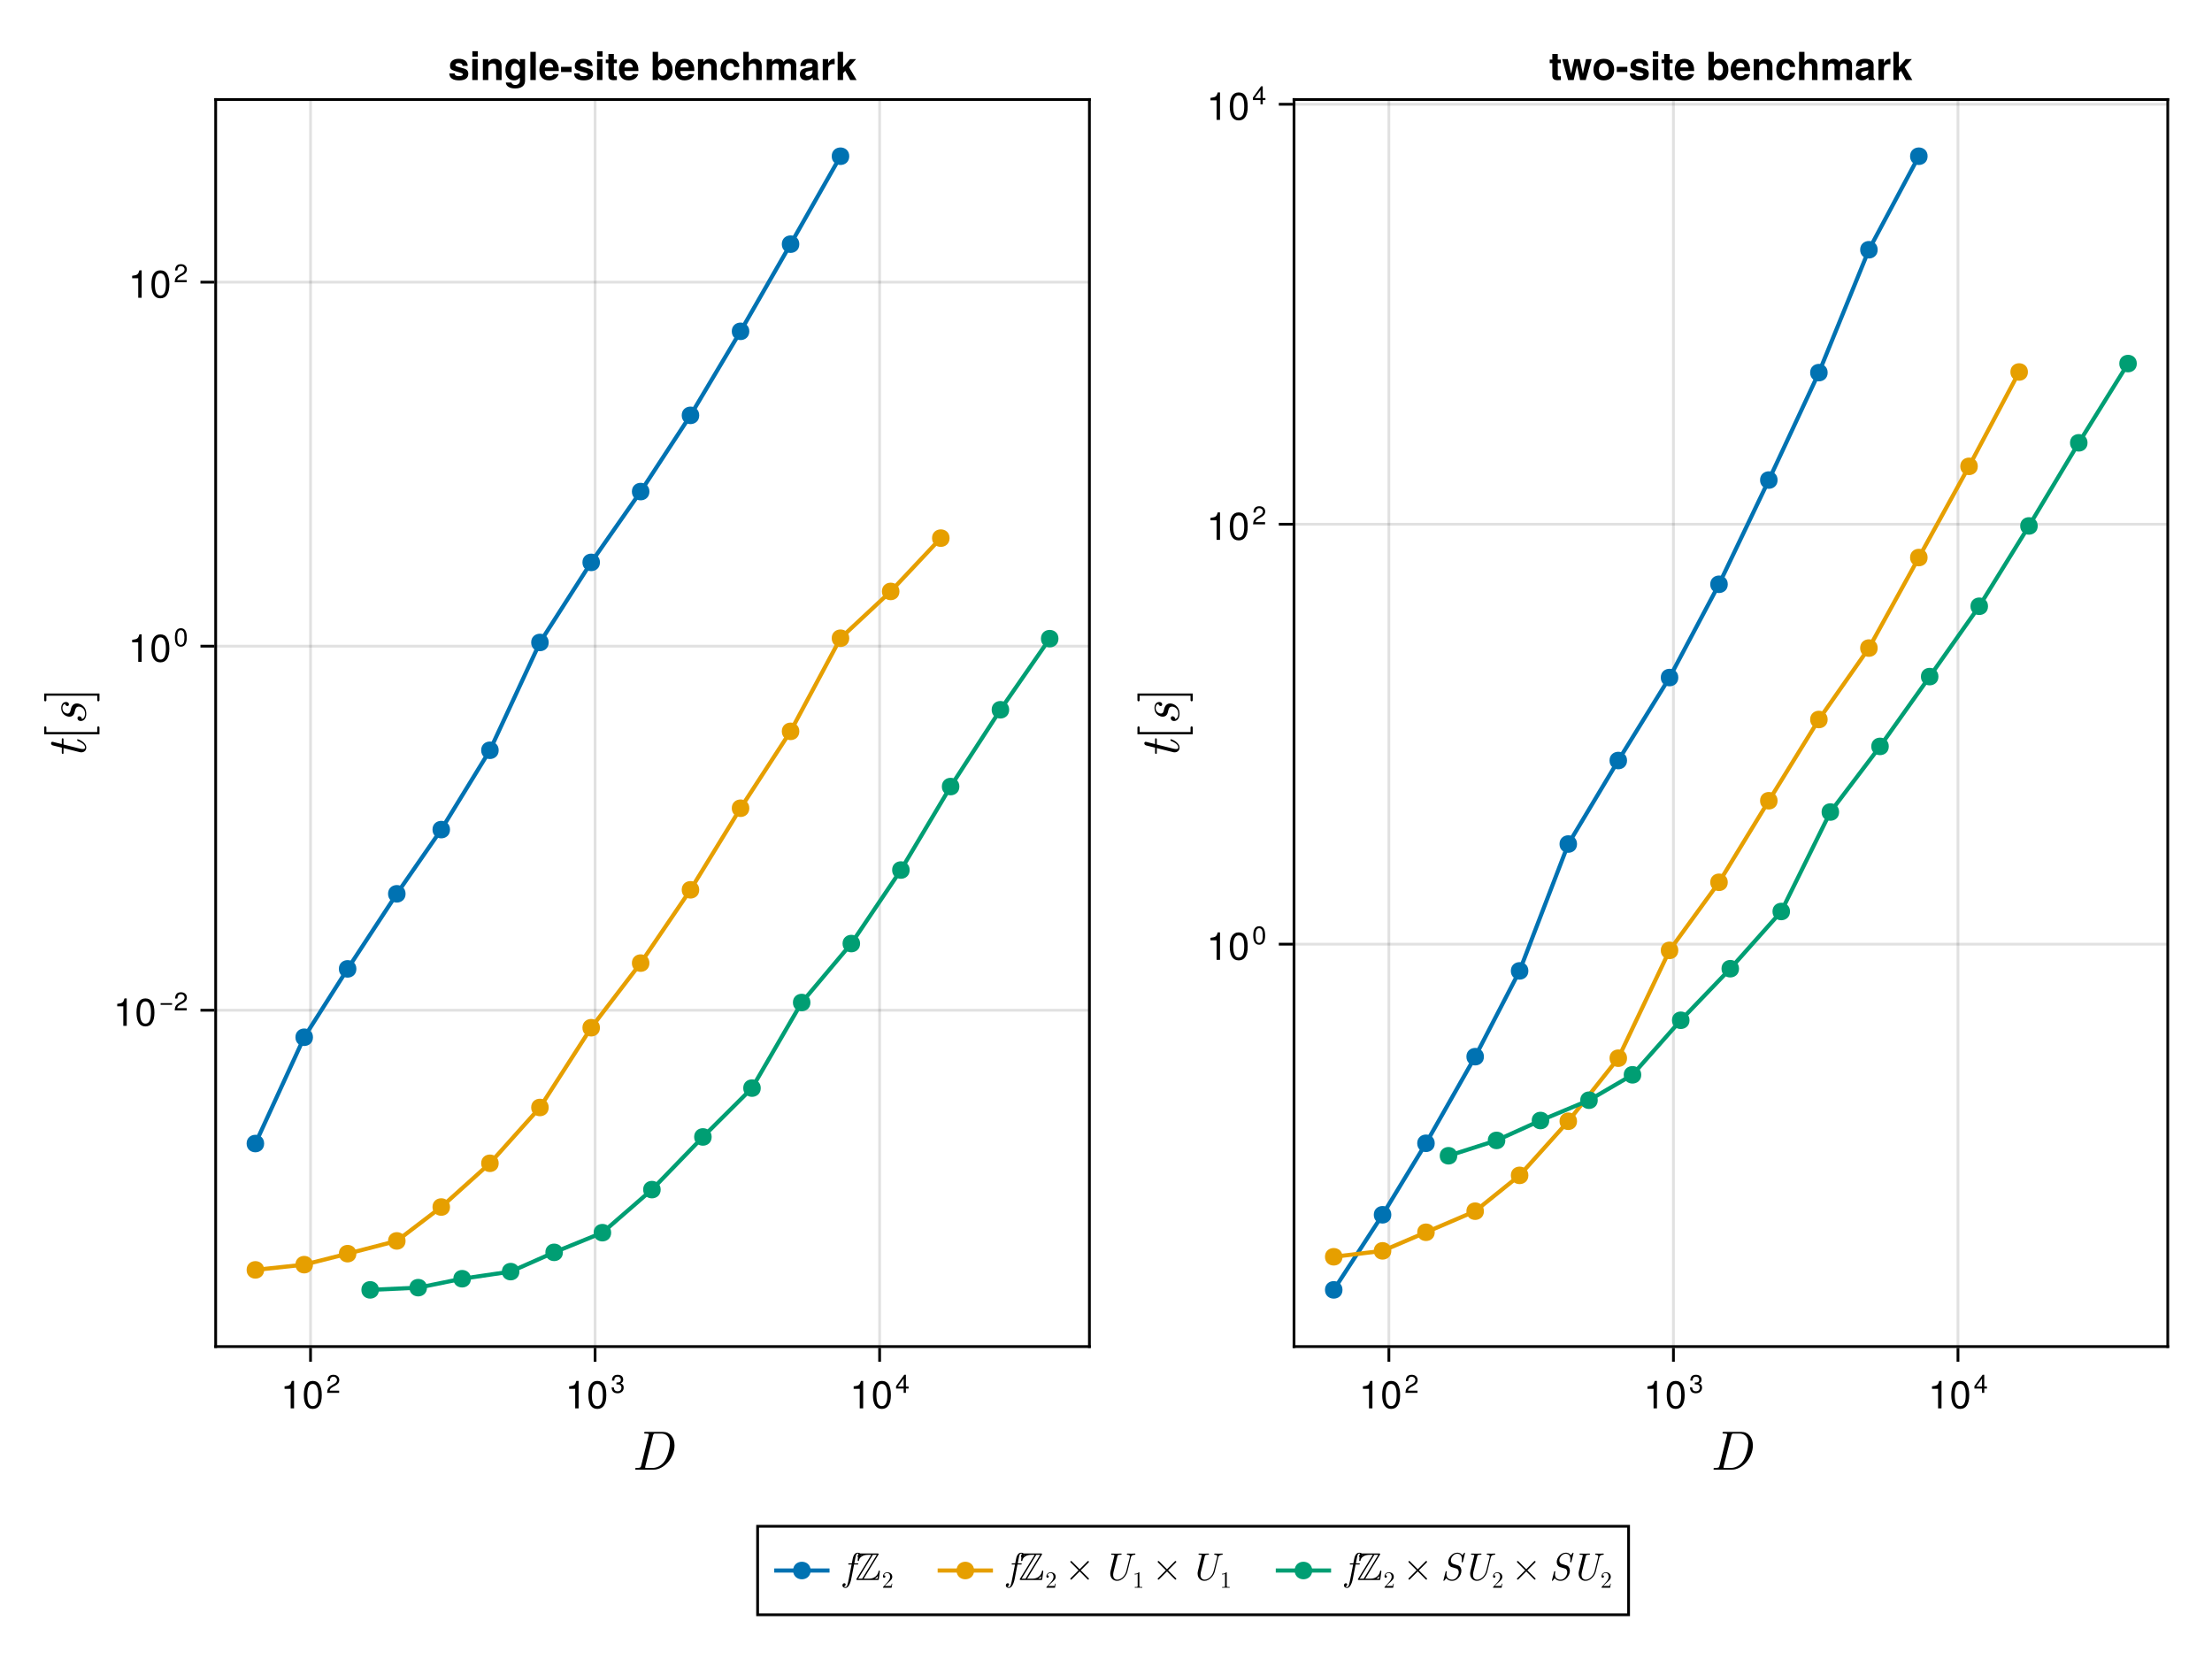 <?xml version="1.0" encoding="UTF-8"?>
<svg xmlns="http://www.w3.org/2000/svg" xmlns:xlink="http://www.w3.org/1999/xlink" width="800" height="600" viewBox="0 0 800 600">
<defs>
<g>
<g id="glyph-0-0-7b4584cc">
<path d="M 15.5 -8.766 C 15.5 -11.625 13.875 -13.656 11.297 -13.656 L 5.062 -13.656 C 4.734 -13.656 4.516 -13.656 4.516 -13.281 C 4.516 -13.047 4.688 -13.047 5.062 -13.047 C 5.688 -13.047 6.219 -13.047 6.219 -12.703 C 6.219 -12.641 6.219 -12.594 6.141 -12.312 L 3.438 -1.453 C 3.281 -0.781 3.156 -0.625 1.797 -0.625 C 1.484 -0.625 1.266 -0.625 1.266 -0.234 C 1.266 0 1.438 0 1.766 0 L 7.906 0 C 11.688 0 15.5 -4.266 15.5 -8.766 Z M 13.844 -9.516 C 13.844 -8.344 13.266 -4.594 11.562 -2.594 C 10.578 -1.453 9.156 -0.625 7.562 -0.625 L 5.5 -0.625 C 4.875 -0.625 4.875 -0.688 4.875 -0.812 C 4.875 -0.938 4.938 -1.141 4.953 -1.266 L 7.719 -12.312 C 7.906 -13.016 8.047 -13.047 8.703 -13.047 L 10.641 -13.047 C 12.266 -13.047 13.844 -12.141 13.844 -9.516 Z M 13.844 -9.516 "/>
</g>
<g id="glyph-1-0-7b4584cc">
<path d="M 4.859 0 C 4.859 0 3.625 0 3.625 0 C 3.625 0 3.625 -7.062 3.625 -7.062 C 3.625 -7.062 1.422 -7.062 1.422 -7.062 C 1.422 -7.062 1.422 -7.953 1.422 -7.953 C 3.328 -8.188 3.609 -8.406 4.047 -9.922 C 4.047 -9.922 4.859 -9.922 4.859 -9.922 C 4.859 -9.922 4.859 0 4.859 0 Z M 4.859 0 "/>
</g>
<g id="glyph-1-1-7b4584cc">
<path d="M 7.094 -4.781 C 7.094 -1.516 5.953 0.203 3.844 0.203 C 1.719 0.203 0.609 -1.516 0.609 -4.859 C 0.609 -8.188 1.703 -9.922 3.844 -9.922 C 6 -9.922 7.094 -8.219 7.094 -4.781 Z M 5.844 -4.891 C 5.844 -7.547 5.188 -8.828 3.844 -8.828 C 2.516 -8.828 1.859 -7.562 1.859 -4.844 C 1.859 -2.125 2.516 -0.812 3.828 -0.812 C 5.188 -0.812 5.844 -2.078 5.844 -4.891 Z M 5.844 -4.891 "/>
</g>
<g id="glyph-2-0-7b4584cc">
<path d="M 4.719 -4.625 C 4.719 -3.828 4.25 -3.141 3.328 -2.656 C 3.328 -2.656 2.406 -2.156 2.406 -2.156 C 1.609 -1.688 1.312 -1.344 1.234 -0.797 C 1.234 -0.797 4.672 -0.797 4.672 -0.797 C 4.672 -0.797 4.672 0 4.672 0 C 4.672 0 0.312 0 0.312 0 C 0.391 -1.438 0.781 -2.062 2.156 -2.828 C 2.156 -2.828 3 -3.312 3 -3.312 C 3.578 -3.641 3.891 -4.094 3.891 -4.609 C 3.891 -5.312 3.328 -5.844 2.594 -5.844 C 1.797 -5.844 1.344 -5.375 1.281 -4.281 C 1.281 -4.281 0.469 -4.281 0.469 -4.281 C 0.516 -5.859 1.281 -6.547 2.625 -6.547 C 3.859 -6.547 4.719 -5.734 4.719 -4.625 Z M 4.719 -4.625 "/>
</g>
<g id="glyph-3-0-7b4584cc">
<path d="M 4.672 -1.906 C 4.672 -0.672 3.797 0.141 2.453 0.141 C 1.125 0.141 0.391 -0.516 0.297 -1.969 C 0.297 -1.969 1.109 -1.969 1.109 -1.969 C 1.156 -1.031 1.594 -0.578 2.484 -0.578 C 3.328 -0.578 3.844 -1.078 3.844 -1.891 C 3.844 -2.625 3.375 -3.047 2.484 -3.047 C 2.484 -3.047 2.047 -3.047 2.047 -3.047 C 2.047 -3.047 2.047 -3.734 2.047 -3.734 C 3.344 -3.734 3.641 -4.016 3.641 -4.719 C 3.641 -5.406 3.219 -5.844 2.5 -5.844 C 1.656 -5.844 1.266 -5.406 1.25 -4.438 C 1.25 -4.438 0.438 -4.438 0.438 -4.438 C 0.469 -5.828 1.156 -6.547 2.484 -6.547 C 3.734 -6.547 4.484 -5.875 4.484 -4.75 C 4.484 -4.094 4.172 -3.672 3.562 -3.422 C 4.344 -3.156 4.672 -2.703 4.672 -1.906 Z M 4.672 -1.906 "/>
</g>
<g id="glyph-4-0-7b4584cc">
<path d="M 4.797 -1.562 C 4.797 -1.562 3.828 -1.562 3.828 -1.562 C 3.828 -1.562 3.828 0 3.828 0 C 3.828 0 3.016 0 3.016 0 C 3.016 0 3.016 -1.562 3.016 -1.562 C 3.016 -1.562 0.266 -1.562 0.266 -1.562 C 0.266 -1.562 0.266 -2.422 0.266 -2.422 C 0.266 -2.422 3.234 -6.547 3.234 -6.547 C 3.234 -6.547 3.828 -6.547 3.828 -6.547 C 3.828 -6.547 3.828 -2.297 3.828 -2.297 C 3.828 -2.297 4.797 -2.297 4.797 -2.297 C 4.797 -2.297 4.797 -1.562 4.797 -1.562 Z M 3.016 -2.297 C 3.016 -2.297 3.016 -5.156 3.016 -5.156 C 3.016 -5.156 0.969 -2.297 0.969 -2.297 C 0.969 -2.297 3.016 -2.297 3.016 -2.297 Z M 3.016 -2.297 "/>
</g>
<g id="glyph-5-0-7b4584cc">
<path d="M -2.859 -7.125 C -3.062 -7.125 -3.062 -6.953 -3.062 -6.812 C -3.062 -6.578 -3.047 -6.578 -2.688 -6.422 C -1.719 -6.062 -0.219 -5.266 -0.219 -4.125 C -0.219 -3.578 -0.719 -3.578 -1.047 -3.578 C -1.188 -3.578 -1.5 -3.578 -2.062 -3.719 L -8 -5.203 L -8 -6.906 C -8 -7.234 -8 -7.453 -8.375 -7.453 C -8.625 -7.453 -8.625 -7.281 -8.625 -6.953 L -8.625 -5.359 L -11.578 -6.094 C -11.859 -6.188 -11.906 -6.188 -12 -6.188 C -12.422 -6.188 -12.516 -5.844 -12.516 -5.641 C -12.516 -5.141 -12.094 -4.938 -11.797 -4.859 L -8.625 -4.078 L -8.625 -2.375 C -8.625 -2.047 -8.625 -1.812 -8.234 -1.812 C -8 -1.812 -8 -2 -8 -2.312 L -8 -3.922 L -2.266 -2.484 C -2.188 -2.453 -1.859 -2.375 -1.578 -2.375 C -0.578 -2.375 0.219 -3.047 0.219 -4.078 C 0.219 -6.094 -2.766 -7.125 -2.859 -7.125 Z M -2.859 -7.125 "/>
</g>
<g id="glyph-6-0-7b4584cc">
<path d="M 4.594 -5.125 C 4.375 -5.125 4.203 -4.938 4.203 -4.719 L 4.203 -3.078 L -14.203 -3.078 L -14.203 -4.719 C -14.203 -4.938 -14.375 -5.125 -14.594 -5.125 C -14.812 -5.125 -15 -4.938 -15 -4.719 L -15 -2.281 L 5 -2.281 L 5 -4.719 C 5 -4.938 4.812 -5.125 4.594 -5.125 Z M 4.594 -5.125 "/>
</g>
<g id="glyph-7-0-7b4584cc">
<path d="M -3.141 -7.859 C -4.875 -7.859 -5.234 -6.297 -5.422 -5.484 C -5.547 -4.922 -5.703 -4.203 -6.562 -4.203 C -7.047 -4.203 -8.406 -4.625 -8.406 -6.219 C -8.406 -6.766 -8.203 -7.5 -7.422 -7.719 C -7.344 -7.078 -6.797 -6.922 -6.594 -6.922 C -6.375 -6.922 -6.047 -7.047 -6.047 -7.516 C -6.047 -7.859 -6.281 -8.375 -7.141 -8.375 C -8.062 -8.375 -8.844 -7.562 -8.844 -6.234 C -8.844 -3.906 -6.922 -3.078 -5.875 -3.078 C -4.344 -3.078 -4.062 -4.375 -3.938 -4.938 C -3.734 -5.812 -3.547 -6.719 -2.453 -6.719 C -1.812 -6.719 -0.219 -6.188 -0.219 -4.125 C -0.219 -3.688 -0.312 -2.516 -1.344 -2.203 C -1.438 -3.219 -2.312 -3.219 -2.312 -3.219 C -2.703 -3.219 -2.953 -2.953 -2.953 -2.547 C -2.953 -2.078 -2.625 -1.516 -1.719 -1.516 C -0.5 -1.516 0.219 -2.688 0.219 -4.094 C 0.219 -7.094 -2.219 -7.859 -3.141 -7.859 Z M -3.141 -7.859 "/>
</g>
<g id="glyph-8-0-7b4584cc">
<path d="M 5 -3.281 L -15 -3.281 L -15 -0.844 C -15 -0.625 -14.812 -0.438 -14.594 -0.438 C -14.375 -0.438 -14.203 -0.625 -14.203 -0.844 L -14.203 -2.484 L 4.203 -2.484 L 4.203 -0.844 C 4.203 -0.625 4.375 -0.438 4.594 -0.438 C 4.812 -0.438 5 -0.625 5 -0.844 Z M 5 -3.281 "/>
</g>
<g id="glyph-9-0-7b4584cc">
<path d="M 4.766 -2 C 4.766 -2 0.625 -2 0.625 -2 C 0.625 -2 0.625 -2.625 0.625 -2.625 C 0.625 -2.625 4.766 -2.625 4.766 -2.625 C 4.766 -2.625 4.766 -2 4.766 -2 Z M 4.766 -2 "/>
</g>
<g id="glyph-9-1-7b4584cc">
<path d="M 4.719 -4.625 C 4.719 -3.828 4.25 -3.141 3.328 -2.656 C 3.328 -2.656 2.406 -2.156 2.406 -2.156 C 1.609 -1.688 1.312 -1.344 1.234 -0.797 C 1.234 -0.797 4.672 -0.797 4.672 -0.797 C 4.672 -0.797 4.672 0 4.672 0 C 4.672 0 0.312 0 0.312 0 C 0.391 -1.438 0.781 -2.062 2.156 -2.828 C 2.156 -2.828 3 -3.312 3 -3.312 C 3.578 -3.641 3.891 -4.094 3.891 -4.609 C 3.891 -5.312 3.328 -5.844 2.594 -5.844 C 1.797 -5.844 1.344 -5.375 1.281 -4.281 C 1.281 -4.281 0.469 -4.281 0.469 -4.281 C 0.516 -5.859 1.281 -6.547 2.625 -6.547 C 3.859 -6.547 4.719 -5.734 4.719 -4.625 Z M 4.719 -4.625 "/>
</g>
<g id="glyph-9-2-7b4584cc">
<path d="M 4.688 -3.156 C 4.688 -1 3.922 0.141 2.547 0.141 C 1.141 0.141 0.391 -1 0.391 -3.203 C 0.391 -5.406 1.125 -6.547 2.547 -6.547 C 3.969 -6.547 4.688 -5.422 4.688 -3.156 Z M 3.844 -3.219 C 3.844 -4.984 3.422 -5.828 2.547 -5.828 C 1.656 -5.828 1.234 -4.984 1.234 -3.188 C 1.234 -1.406 1.656 -0.531 2.516 -0.531 C 3.422 -0.531 3.844 -1.359 3.844 -3.219 Z M 3.844 -3.219 "/>
</g>
<g id="glyph-10-0-7b4584cc">
<path d="M 7.281 -2.234 C 7.281 -0.719 6.109 0.125 3.969 0.125 C 1.688 0.125 0.469 -0.734 0.406 -2.391 C 0.406 -2.391 2.328 -2.391 2.328 -2.391 C 2.484 -1.578 2.969 -1.406 3.859 -1.406 C 4.781 -1.406 5.312 -1.594 5.312 -2.062 C 5.312 -2.266 5.156 -2.422 4.656 -2.578 C 4.656 -2.578 2.328 -3.297 2.328 -3.297 C 0.922 -3.734 0.672 -4.234 0.672 -5.172 C 0.672 -6.719 1.859 -7.688 3.781 -7.688 C 5.812 -7.688 7.047 -6.719 7.062 -5.125 C 7.062 -5.125 5.188 -5.125 5.188 -5.125 C 5.172 -5.812 4.703 -6.141 3.766 -6.141 C 3.078 -6.141 2.625 -5.859 2.625 -5.453 C 2.625 -5.141 2.766 -5.016 3.312 -4.859 C 3.312 -4.859 5.797 -4.141 5.797 -4.141 C 6.797 -3.844 7.281 -3.203 7.281 -2.344 C 7.281 -2.344 7.281 -2.234 7.281 -2.234 Z M 7.281 -2.234 "/>
</g>
<g id="glyph-10-1-7b4584cc">
<path d="M 2.891 0 C 2.891 0 0.938 0 0.938 0 C 0.938 0 0.938 -7.562 0.938 -7.562 C 0.938 -7.562 2.891 -7.562 2.891 -7.562 C 2.891 -7.562 2.891 0 2.891 0 Z M 2.922 -8.469 C 2.922 -8.469 0.969 -8.469 0.969 -8.469 C 0.969 -8.469 0.969 -10.438 0.969 -10.438 C 0.969 -10.438 2.922 -10.438 2.922 -10.438 C 2.922 -10.438 2.922 -8.469 2.922 -8.469 Z M 2.922 -8.469 "/>
</g>
<g id="glyph-10-2-7b4584cc">
<path d="M 7.641 0 C 7.641 0 5.688 0 5.688 0 C 5.688 0 5.688 -4.656 5.688 -4.656 C 5.688 -5.562 5.266 -6.016 4.422 -6.016 C 3.469 -6.016 2.844 -5.438 2.844 -4.531 C 2.844 -4.531 2.844 0 2.844 0 C 2.844 0 0.875 0 0.875 0 C 0.875 0 0.875 -7.562 0.875 -7.562 C 0.875 -7.562 2.844 -7.562 2.844 -7.562 C 2.844 -7.562 2.844 -6.469 2.844 -6.469 C 3.406 -7.312 4.094 -7.688 5.109 -7.688 C 6.719 -7.688 7.641 -6.734 7.641 -5.062 C 7.641 -5.062 7.641 0 7.641 0 Z M 7.641 0 "/>
</g>
<g id="glyph-10-3-7b4584cc">
<path d="M 7.578 0.25 C 7.578 2.031 6.266 3.047 3.969 3.047 C 1.906 3.047 0.656 2.141 0.625 0.906 C 0.625 0.906 2.656 0.906 2.656 0.906 C 2.812 1.484 3.297 1.797 4.047 1.797 C 5.031 1.797 5.719 1.156 5.719 0.25 C 5.719 0.25 5.719 -0.875 5.719 -0.875 C 4.984 -0.141 4.453 0.125 3.562 0.125 C 1.703 0.125 0.469 -1.344 0.469 -3.703 C 0.469 -6.031 1.812 -7.688 3.609 -7.688 C 4.484 -7.688 5.125 -7.297 5.719 -6.391 C 5.719 -6.391 5.719 -7.562 5.719 -7.562 C 5.719 -7.562 7.578 -7.562 7.578 -7.562 C 7.578 -7.562 7.578 0.25 7.578 0.25 Z M 5.734 -3.719 C 5.734 -5.125 5.016 -6.047 4.031 -6.047 C 3.078 -6.047 2.438 -5.156 2.438 -3.719 C 2.438 -2.359 3.078 -1.516 4 -1.516 C 5.031 -1.516 5.734 -2.359 5.734 -3.719 Z M 5.734 -3.719 "/>
</g>
<g id="glyph-10-4-7b4584cc">
<path d="M 2.891 0 C 2.891 0 0.938 0 0.938 0 C 0.938 0 0.938 -10.203 0.938 -10.203 C 0.938 -10.203 2.891 -10.203 2.891 -10.203 C 2.891 -10.203 2.891 0 2.891 0 Z M 2.891 0 "/>
</g>
<g id="glyph-10-5-7b4584cc">
<path d="M 7.344 -3.5 C 7.344 -3.5 7.344 -3.266 7.344 -3.266 C 7.344 -3.266 2.266 -3.266 2.266 -3.266 C 2.328 -1.797 2.906 -1.375 3.844 -1.375 C 4.547 -1.375 5.172 -1.578 5.328 -2.125 C 5.328 -2.125 7.266 -2.125 7.266 -2.125 C 6.828 -0.641 5.453 0.125 3.766 0.125 C 1.625 0.125 0.312 -1.266 0.312 -3.688 C 0.312 -6.219 1.641 -7.688 3.812 -7.688 C 6.031 -7.688 7.344 -6.109 7.344 -3.5 Z M 5.312 -4.562 C 5.203 -5.641 4.625 -6.188 3.781 -6.188 C 2.906 -6.188 2.422 -5.609 2.297 -4.562 C 2.297 -4.562 5.312 -4.562 5.312 -4.562 Z M 5.312 -4.562 "/>
</g>
<g id="glyph-10-6-7b4584cc">
<path d="M 4.172 -2.891 C 4.172 -2.891 0.359 -2.891 0.359 -2.891 C 0.359 -2.891 0.359 -4.781 0.359 -4.781 C 0.359 -4.781 4.172 -4.781 4.172 -4.781 C 4.172 -4.781 4.172 -2.891 4.172 -2.891 Z M 4.172 -2.891 "/>
</g>
<g id="glyph-10-7-7b4584cc">
<path d="M 4.219 0 C 3.859 0.016 3.516 0.062 3.078 0.062 C 1.797 0.062 1.156 -0.438 1.156 -1.625 C 1.156 -1.625 1.156 -6.109 1.156 -6.109 C 1.156 -6.109 0.203 -6.109 0.203 -6.109 C 0.203 -6.109 0.203 -7.406 0.203 -7.406 C 0.203 -7.406 1.156 -7.406 1.156 -7.406 C 1.156 -7.406 1.156 -9.438 1.156 -9.438 C 1.156 -9.438 3.125 -9.438 3.125 -9.438 C 3.125 -9.438 3.125 -7.406 3.125 -7.406 C 3.125 -7.406 4.219 -7.406 4.219 -7.406 C 4.219 -7.406 4.219 -6.109 4.219 -6.109 C 4.219 -6.109 3.125 -6.109 3.125 -6.109 C 3.125 -6.109 3.125 -2.156 3.125 -2.156 C 3.125 -1.484 3.25 -1.328 3.766 -1.328 C 3.906 -1.328 4.016 -1.344 4.219 -1.375 C 4.219 -1.375 4.219 0 4.219 0 Z M 4.219 0 "/>
</g>
<g id="glyph-10-8-7b4584cc">
</g>
<g id="glyph-10-9-7b4584cc">
<path d="M 8.047 -3.688 C 8.047 -1.406 6.672 0.125 4.875 0.125 C 3.922 0.125 3.266 -0.219 2.781 -0.875 C 2.781 -0.875 2.781 0 2.781 0 C 2.781 0 0.828 0 0.828 0 C 0.828 0 0.828 -10.203 0.828 -10.203 C 0.828 -10.203 2.781 -10.203 2.781 -10.203 C 2.781 -10.203 2.781 -6.578 2.781 -6.578 C 3.266 -7.344 3.938 -7.688 4.875 -7.688 C 6.859 -7.688 8.047 -5.828 8.047 -3.688 Z M 6.094 -3.766 C 6.094 -5.172 5.406 -6.047 4.438 -6.047 C 3.453 -6.047 2.781 -5.188 2.781 -3.812 C 2.781 -2.359 3.438 -1.516 4.438 -1.516 C 5.406 -1.516 6.094 -2.391 6.094 -3.766 Z M 6.094 -3.766 "/>
</g>
<g id="glyph-10-10-7b4584cc">
<path d="M 7.312 -2.625 C 7.125 -1.016 5.859 0.125 4.016 0.125 C 1.781 0.125 0.469 -1.234 0.469 -3.719 C 0.469 -6.297 1.797 -7.688 4.047 -7.688 C 5.938 -7.688 7.172 -6.578 7.312 -4.734 C 7.312 -4.734 5.438 -4.734 5.438 -4.734 C 5.203 -5.719 4.828 -6.109 4.031 -6.109 C 2.797 -6.109 2.438 -5.109 2.438 -3.719 C 2.438 -2.25 3.031 -1.453 4.031 -1.453 C 4.781 -1.453 5.188 -1.828 5.438 -2.625 C 5.438 -2.625 7.312 -2.625 7.312 -2.625 Z M 7.312 -2.625 "/>
</g>
<g id="glyph-10-11-7b4584cc">
<path d="M 7.578 0 C 7.578 0 5.609 0 5.609 0 C 5.609 0 5.609 -4.625 5.609 -4.625 C 5.609 -5.641 5.109 -6.016 4.406 -6.016 C 3.531 -6.016 2.891 -5.406 2.891 -4.531 C 2.891 -4.531 2.891 0 2.891 0 C 2.891 0 0.938 0 0.938 0 C 0.938 0 0.938 -10.203 0.938 -10.203 C 0.938 -10.203 2.891 -10.203 2.891 -10.203 C 2.891 -10.203 2.891 -6.469 2.891 -6.469 C 3.438 -7.297 4.141 -7.688 5.109 -7.688 C 6.531 -7.688 7.578 -6.828 7.578 -5.062 C 7.578 -5.062 7.578 0 7.578 0 Z M 7.578 0 "/>
</g>
<g id="glyph-10-12-7b4584cc">
<path d="M 11.531 0 C 11.531 0 9.578 0 9.578 0 C 9.578 0 9.578 -5.047 9.578 -5.047 C 9.578 -5.641 9.172 -6.016 8.516 -6.016 C 7.672 -6.016 7.172 -5.453 7.172 -4.531 C 7.172 -4.531 7.172 0 7.172 0 C 7.172 0 5.203 0 5.203 0 C 5.203 0 5.203 -5.047 5.203 -5.047 C 5.203 -5.641 4.797 -6.016 4.141 -6.016 C 3.297 -6.016 2.797 -5.453 2.797 -4.531 C 2.797 -4.531 2.797 0 2.797 0 C 2.797 0 0.844 0 0.844 0 C 0.844 0 0.844 -7.562 0.844 -7.562 C 0.844 -7.562 2.781 -7.562 2.781 -7.562 C 2.781 -7.562 2.781 -6.625 2.781 -6.625 C 3.438 -7.391 3.984 -7.688 4.859 -7.688 C 5.797 -7.688 6.547 -7.281 6.922 -6.562 C 7.5 -7.344 8.172 -7.688 9.125 -7.688 C 10.641 -7.688 11.531 -6.812 11.531 -5.344 C 11.531 -5.344 11.531 0 11.531 0 Z M 11.531 0 "/>
</g>
<g id="glyph-10-13-7b4584cc">
<path d="M 7.344 0 C 7.344 0 5.203 0 5.203 0 C 5.031 -0.219 4.984 -0.562 4.984 -0.953 C 4.297 -0.234 3.531 0.125 2.688 0.125 C 1.422 0.125 0.391 -0.578 0.391 -2.047 C 0.391 -3.422 1.125 -4.062 2.625 -4.328 C 2.625 -4.328 3.406 -4.469 3.406 -4.469 C 4.375 -4.641 4.969 -4.547 4.969 -5.344 C 4.969 -5.859 4.594 -6.109 3.844 -6.109 C 2.875 -6.109 2.547 -5.859 2.453 -5.062 C 2.453 -5.062 0.562 -5.062 0.562 -5.062 C 0.688 -6.812 1.75 -7.688 3.797 -7.688 C 5.844 -7.688 6.891 -6.906 6.891 -5.359 C 6.891 -5.359 6.891 -1.156 6.891 -1.156 C 6.891 -0.766 6.984 -0.562 7.344 -0.234 C 7.344 -0.234 7.344 0 7.344 0 Z M 4.969 -3.234 C 4.969 -3.234 4.969 -3.562 4.969 -3.562 C 4.75 -3.453 4.656 -3.438 4.141 -3.328 C 4.141 -3.328 3.469 -3.203 3.469 -3.203 C 2.656 -3.047 2.359 -2.844 2.359 -2.266 C 2.359 -1.703 2.766 -1.453 3.422 -1.453 C 4.406 -1.453 4.969 -2.094 4.969 -3.234 Z M 4.969 -3.234 "/>
</g>
<g id="glyph-10-14-7b4584cc">
<path d="M 5.188 -5.688 C 4.906 -5.719 4.781 -5.734 4.562 -5.734 C 3.422 -5.734 2.844 -5.172 2.844 -4.016 C 2.844 -4.016 2.844 0 2.844 0 C 2.844 0 0.875 0 0.875 0 C 0.875 0 0.875 -7.562 0.875 -7.562 C 0.875 -7.562 2.844 -7.562 2.844 -7.562 C 2.844 -7.562 2.844 -6.078 2.844 -6.078 C 3.266 -7.094 4.047 -7.688 4.938 -7.688 C 5 -7.688 5.062 -7.688 5.188 -7.672 C 5.188 -7.672 5.188 -5.688 5.188 -5.688 Z M 5.188 -5.688 "/>
</g>
<g id="glyph-10-15-7b4584cc">
<path d="M 7.672 0 C 7.672 0 5.375 0 5.375 0 C 5.375 0 3.562 -3.328 3.562 -3.328 C 3.562 -3.328 2.781 -2.484 2.781 -2.484 C 2.781 -2.484 2.781 0 2.781 0 C 2.781 0 0.828 0 0.828 0 C 0.828 0 0.828 -10.203 0.828 -10.203 C 0.828 -10.203 2.781 -10.203 2.781 -10.203 C 2.781 -10.203 2.781 -4.625 2.781 -4.625 C 2.781 -4.625 5.266 -7.562 5.266 -7.562 C 5.266 -7.562 7.484 -7.562 7.484 -7.562 C 7.484 -7.562 4.906 -4.703 4.906 -4.703 C 4.906 -4.703 7.672 0 7.672 0 Z M 7.672 0 "/>
</g>
<g id="glyph-10-16-7b4584cc">
<path d="M 10.719 -7.562 C 10.719 -7.562 8.578 0 8.578 0 C 8.578 0 6.547 0 6.547 0 C 6.547 0 5.422 -5.328 5.422 -5.328 C 5.422 -5.328 4.219 0 4.219 0 C 4.219 0 2.203 0 2.203 0 C 2.203 0 0.062 -7.562 0.062 -7.562 C 0.062 -7.562 2.094 -7.562 2.094 -7.562 C 2.094 -7.562 3.297 -2.266 3.297 -2.266 C 3.297 -2.266 4.453 -7.562 4.453 -7.562 C 4.453 -7.562 6.406 -7.562 6.406 -7.562 C 6.406 -7.562 7.547 -2.266 7.547 -2.266 C 7.547 -2.266 8.688 -7.562 8.688 -7.562 C 8.688 -7.562 10.719 -7.562 10.719 -7.562 Z M 10.719 -7.562 "/>
</g>
<g id="glyph-10-17-7b4584cc">
<path d="M 7.969 -3.719 C 7.969 -1.297 6.531 0.125 4.234 0.125 C 1.906 0.125 0.484 -1.281 0.484 -3.781 C 0.484 -6.266 1.906 -7.688 4.219 -7.688 C 6.578 -7.688 7.969 -6.281 7.969 -3.719 Z M 6 -3.75 C 6 -5.234 5.312 -6.109 4.234 -6.109 C 3.156 -6.109 2.453 -5.219 2.453 -3.781 C 2.453 -2.344 3.156 -1.453 4.234 -1.453 C 5.281 -1.453 6 -2.344 6 -3.75 Z M 6 -3.75 "/>
</g>
<g id="glyph-11-0-7b4584cc">
<path d="M 4.719 -4.625 C 4.719 -3.828 4.25 -3.141 3.328 -2.656 C 3.328 -2.656 2.406 -2.156 2.406 -2.156 C 1.609 -1.688 1.312 -1.344 1.234 -0.797 C 1.234 -0.797 4.672 -0.797 4.672 -0.797 C 4.672 -0.797 4.672 0 4.672 0 C 4.672 0 0.312 0 0.312 0 C 0.391 -1.438 0.781 -2.062 2.156 -2.828 C 2.156 -2.828 3 -3.312 3 -3.312 C 3.578 -3.641 3.891 -4.094 3.891 -4.609 C 3.891 -5.312 3.328 -5.844 2.594 -5.844 C 1.797 -5.844 1.344 -5.375 1.281 -4.281 C 1.281 -4.281 0.469 -4.281 0.469 -4.281 C 0.516 -5.859 1.281 -6.547 2.625 -6.547 C 3.859 -6.547 4.719 -5.734 4.719 -4.625 Z M 4.719 -4.625 "/>
</g>
<g id="glyph-11-1-7b4584cc">
<path d="M 4.672 -1.906 C 4.672 -0.672 3.797 0.141 2.453 0.141 C 1.125 0.141 0.391 -0.516 0.297 -1.969 C 0.297 -1.969 1.109 -1.969 1.109 -1.969 C 1.156 -1.031 1.594 -0.578 2.484 -0.578 C 3.328 -0.578 3.844 -1.078 3.844 -1.891 C 3.844 -2.625 3.375 -3.047 2.484 -3.047 C 2.484 -3.047 2.047 -3.047 2.047 -3.047 C 2.047 -3.047 2.047 -3.734 2.047 -3.734 C 3.344 -3.734 3.641 -4.016 3.641 -4.719 C 3.641 -5.406 3.219 -5.844 2.5 -5.844 C 1.656 -5.844 1.266 -5.406 1.25 -4.438 C 1.25 -4.438 0.438 -4.438 0.438 -4.438 C 0.469 -5.828 1.156 -6.547 2.484 -6.547 C 3.734 -6.547 4.484 -5.875 4.484 -4.75 C 4.484 -4.094 4.172 -3.672 3.562 -3.422 C 4.344 -3.156 4.672 -2.703 4.672 -1.906 Z M 4.672 -1.906 "/>
</g>
<g id="glyph-11-2-7b4584cc">
<path d="M 4.797 -1.562 C 4.797 -1.562 3.828 -1.562 3.828 -1.562 C 3.828 -1.562 3.828 0 3.828 0 C 3.828 0 3.016 0 3.016 0 C 3.016 0 3.016 -1.562 3.016 -1.562 C 3.016 -1.562 0.266 -1.562 0.266 -1.562 C 0.266 -1.562 0.266 -2.422 0.266 -2.422 C 0.266 -2.422 3.234 -6.547 3.234 -6.547 C 3.234 -6.547 3.828 -6.547 3.828 -6.547 C 3.828 -6.547 3.828 -2.297 3.828 -2.297 C 3.828 -2.297 4.797 -2.297 4.797 -2.297 C 4.797 -2.297 4.797 -1.562 4.797 -1.562 Z M 3.016 -2.297 C 3.016 -2.297 3.016 -5.156 3.016 -5.156 C 3.016 -5.156 0.969 -2.297 0.969 -2.297 C 0.969 -2.297 3.016 -2.297 3.016 -2.297 Z M 3.016 -2.297 "/>
</g>
<g id="glyph-12-0-7b4584cc">
<path d="M -2.859 -7.125 C -3.062 -7.125 -3.062 -6.953 -3.062 -6.812 C -3.062 -6.578 -3.047 -6.578 -2.688 -6.422 C -1.719 -6.062 -0.219 -5.266 -0.219 -4.125 C -0.219 -3.578 -0.719 -3.578 -1.047 -3.578 C -1.188 -3.578 -1.5 -3.578 -2.062 -3.719 L -8 -5.203 L -8 -6.906 C -8 -7.234 -8 -7.453 -8.375 -7.453 C -8.625 -7.453 -8.625 -7.281 -8.625 -6.953 L -8.625 -5.359 L -11.578 -6.094 C -11.859 -6.188 -11.906 -6.188 -12 -6.188 C -12.422 -6.188 -12.516 -5.844 -12.516 -5.641 C -12.516 -5.141 -12.094 -4.938 -11.797 -4.859 L -8.625 -4.078 L -8.625 -2.375 C -8.625 -2.047 -8.625 -1.812 -8.234 -1.812 C -8 -1.812 -8 -2 -8 -2.312 L -8 -3.922 L -2.266 -2.484 C -2.188 -2.453 -1.859 -2.375 -1.578 -2.375 C -0.578 -2.375 0.219 -3.047 0.219 -4.078 C 0.219 -6.094 -2.766 -7.125 -2.859 -7.125 Z M -2.859 -7.125 "/>
</g>
<g id="glyph-13-0-7b4584cc">
<path d="M 4.594 -5.125 C 4.375 -5.125 4.203 -4.938 4.203 -4.719 L 4.203 -3.078 L -14.203 -3.078 L -14.203 -4.719 C -14.203 -4.938 -14.375 -5.125 -14.594 -5.125 C -14.812 -5.125 -15 -4.938 -15 -4.719 L -15 -2.281 L 5 -2.281 L 5 -4.719 C 5 -4.938 4.812 -5.125 4.594 -5.125 Z M 4.594 -5.125 "/>
</g>
<g id="glyph-14-0-7b4584cc">
<path d="M -3.141 -7.859 C -4.875 -7.859 -5.234 -6.297 -5.422 -5.484 C -5.547 -4.922 -5.703 -4.203 -6.562 -4.203 C -7.047 -4.203 -8.406 -4.625 -8.406 -6.219 C -8.406 -6.766 -8.203 -7.5 -7.422 -7.719 C -7.344 -7.078 -6.797 -6.922 -6.594 -6.922 C -6.375 -6.922 -6.047 -7.047 -6.047 -7.516 C -6.047 -7.859 -6.281 -8.375 -7.141 -8.375 C -8.062 -8.375 -8.844 -7.562 -8.844 -6.234 C -8.844 -3.906 -6.922 -3.078 -5.875 -3.078 C -4.344 -3.078 -4.062 -4.375 -3.938 -4.938 C -3.734 -5.812 -3.547 -6.719 -2.453 -6.719 C -1.812 -6.719 -0.219 -6.188 -0.219 -4.125 C -0.219 -3.688 -0.312 -2.516 -1.344 -2.203 C -1.438 -3.219 -2.312 -3.219 -2.312 -3.219 C -2.703 -3.219 -2.953 -2.953 -2.953 -2.547 C -2.953 -2.078 -2.625 -1.516 -1.719 -1.516 C -0.5 -1.516 0.219 -2.688 0.219 -4.094 C 0.219 -7.094 -2.219 -7.859 -3.141 -7.859 Z M -3.141 -7.859 "/>
</g>
<g id="glyph-15-0-7b4584cc">
<path d="M 5 -3.281 L -15 -3.281 L -15 -0.844 C -15 -0.625 -14.812 -0.438 -14.594 -0.438 C -14.375 -0.438 -14.203 -0.625 -14.203 -0.844 L -14.203 -2.484 L 4.203 -2.484 L 4.203 -0.844 C 4.203 -0.625 4.375 -0.438 4.594 -0.438 C 4.812 -0.438 5 -0.625 5 -0.844 Z M 5 -3.281 "/>
</g>
<g id="glyph-16-0-7b4584cc">
<path d="M 4.688 -3.156 C 4.688 -1 3.922 0.141 2.547 0.141 C 1.141 0.141 0.391 -1 0.391 -3.203 C 0.391 -5.406 1.125 -6.547 2.547 -6.547 C 3.969 -6.547 4.688 -5.422 4.688 -3.156 Z M 3.844 -3.219 C 3.844 -4.984 3.422 -5.828 2.547 -5.828 C 1.656 -5.828 1.234 -4.984 1.234 -3.188 C 1.234 -1.406 1.656 -0.531 2.516 -0.531 C 3.422 -0.531 3.844 -1.359 3.844 -3.219 Z M 3.844 -3.219 "/>
</g>
<g id="glyph-16-1-7b4584cc">
<path d="M 4.719 -4.625 C 4.719 -3.828 4.25 -3.141 3.328 -2.656 C 3.328 -2.656 2.406 -2.156 2.406 -2.156 C 1.609 -1.688 1.312 -1.344 1.234 -0.797 C 1.234 -0.797 4.672 -0.797 4.672 -0.797 C 4.672 -0.797 4.672 0 4.672 0 C 4.672 0 0.312 0 0.312 0 C 0.391 -1.438 0.781 -2.062 2.156 -2.828 C 2.156 -2.828 3 -3.312 3 -3.312 C 3.578 -3.641 3.891 -4.094 3.891 -4.609 C 3.891 -5.312 3.328 -5.844 2.594 -5.844 C 1.797 -5.844 1.344 -5.375 1.281 -4.281 C 1.281 -4.281 0.469 -4.281 0.469 -4.281 C 0.516 -5.859 1.281 -6.547 2.625 -6.547 C 3.859 -6.547 4.719 -5.734 4.719 -4.625 Z M 4.719 -4.625 "/>
</g>
<g id="glyph-17-0-7b4584cc">
<path d="M 4.797 -1.562 C 4.797 -1.562 3.828 -1.562 3.828 -1.562 C 3.828 -1.562 3.828 0 3.828 0 C 3.828 0 3.016 0 3.016 0 C 3.016 0 3.016 -1.562 3.016 -1.562 C 3.016 -1.562 0.266 -1.562 0.266 -1.562 C 0.266 -1.562 0.266 -2.422 0.266 -2.422 C 0.266 -2.422 3.234 -6.547 3.234 -6.547 C 3.234 -6.547 3.828 -6.547 3.828 -6.547 C 3.828 -6.547 3.828 -2.297 3.828 -2.297 C 3.828 -2.297 4.797 -2.297 4.797 -2.297 C 4.797 -2.297 4.797 -1.562 4.797 -1.562 Z M 3.016 -2.297 C 3.016 -2.297 3.016 -5.156 3.016 -5.156 C 3.016 -5.156 0.969 -2.297 0.969 -2.297 C 0.969 -2.297 3.016 -2.297 3.016 -2.297 Z M 3.016 -2.297 "/>
</g>
<g id="glyph-18-0-7b4584cc">
<path d="M 6.328 -8.953 C 6.328 -9.547 5.75 -9.875 5.188 -9.875 C 3.812 -9.875 3.453 -8.047 3.359 -7.578 L 3.062 -6.031 L 2.141 -6.031 C 1.922 -6.031 1.766 -6.031 1.766 -5.75 C 1.766 -5.594 1.906 -5.594 2.109 -5.594 L 2.984 -5.594 L 1.953 -0.375 C 1.797 0.484 1.656 1.062 1.562 1.359 C 1.453 1.828 1.281 2.562 0.766 2.562 C 0.625 2.562 0.359 2.516 0.203 2.312 C 0.625 2.234 0.828 1.906 0.828 1.625 C 0.828 1.312 0.578 1.172 0.344 1.172 C 0 1.172 -0.344 1.453 -0.344 1.953 C -0.344 2.578 0.25 2.875 0.766 2.875 C 2.219 2.875 2.797 -0.062 2.891 -0.578 L 3.875 -5.594 L 5.031 -5.594 C 5.266 -5.594 5.406 -5.594 5.406 -5.859 C 5.406 -6.031 5.297 -6.031 5.047 -6.031 L 3.969 -6.031 L 4.406 -8.297 C 4.516 -8.812 4.672 -9.562 5.188 -9.562 C 5.297 -9.562 5.594 -9.531 5.766 -9.312 C 5.344 -9.234 5.156 -8.906 5.156 -8.625 C 5.156 -8.312 5.406 -8.172 5.625 -8.172 C 5.984 -8.172 6.328 -8.453 6.328 -8.953 Z M 6.328 -8.953 "/>
</g>
<g id="glyph-18-1-7b4584cc">
<path d="M 11.922 -9.375 C 11.922 -9.484 11.875 -9.562 11.75 -9.562 C 11.328 -9.562 10.859 -9.516 10.438 -9.516 C 9.984 -9.516 9.516 -9.562 9.094 -9.562 C 9.016 -9.562 8.828 -9.562 8.828 -9.297 C 8.828 -9.141 8.953 -9.125 9.094 -9.125 C 9.812 -9.094 9.922 -8.812 9.922 -8.531 C 9.922 -8.406 9.891 -8.297 9.875 -8.188 L 8.625 -3.203 C 8.172 -1.406 6.688 -0.125 5.375 -0.125 C 4.641 -0.125 3.875 -0.609 3.875 -1.875 C 3.875 -2.188 3.953 -2.625 4.016 -2.938 L 5.422 -8.562 C 5.531 -9.016 5.641 -9.125 6.531 -9.125 C 6.812 -9.125 6.938 -9.125 6.938 -9.375 C 6.938 -9.531 6.844 -9.562 6.75 -9.562 C 6.219 -9.562 5.641 -9.516 5.094 -9.516 C 4.531 -9.516 3.969 -9.562 3.422 -9.562 C 3.328 -9.562 3.156 -9.562 3.156 -9.297 C 3.156 -9.125 3.266 -9.125 3.531 -9.125 C 3.969 -9.125 4.344 -9.125 4.344 -8.891 C 4.344 -8.844 4.344 -8.812 4.281 -8.625 L 2.938 -3.219 C 2.828 -2.766 2.828 -2.469 2.828 -2.328 C 2.828 -0.641 4 0.312 5.312 0.312 C 7.094 0.312 8.656 -1.516 9.031 -3.047 L 10.297 -8.172 C 10.531 -9.078 11.312 -9.109 11.719 -9.125 C 11.766 -9.125 11.922 -9.141 11.922 -9.375 Z M 11.922 -9.375 "/>
</g>
<g id="glyph-18-2-7b4584cc">
<path d="M 7.531 -3.328 C 7.531 -3.734 7.438 -4.312 7.062 -4.766 C 6.719 -5.188 6.547 -5.234 5.219 -5.625 C 4.953 -5.703 4.516 -5.828 4.453 -5.859 C 3.969 -6.062 3.734 -6.516 3.734 -7.078 C 3.734 -8.234 4.812 -9.484 6 -9.484 C 7.328 -9.484 7.719 -8.531 7.719 -7.484 C 7.719 -7.125 7.703 -7.031 7.641 -6.719 L 7.625 -6.531 C 7.625 -6.391 7.766 -6.391 7.844 -6.391 C 8 -6.391 8.031 -6.391 8.094 -6.641 L 8.812 -9.531 C 8.828 -9.594 8.844 -9.672 8.844 -9.734 C 8.844 -9.734 8.828 -9.875 8.688 -9.875 C 8.625 -9.875 8.609 -9.859 8.484 -9.703 L 7.859 -8.922 C 7.312 -9.859 6.312 -9.875 6.031 -9.875 C 4.312 -9.875 2.781 -8.141 2.781 -6.531 C 2.781 -5.812 3.094 -5.062 3.906 -4.688 C 3.984 -4.641 4.297 -4.562 4.516 -4.516 L 5.188 -4.312 C 5.922 -4.109 6.031 -4.062 6.266 -3.812 C 6.422 -3.609 6.578 -3.297 6.578 -2.797 C 6.578 -1.531 5.484 -0.125 4.234 -0.125 C 3.188 -0.125 2.141 -0.625 2.141 -2.094 C 2.141 -2.406 2.219 -2.781 2.25 -2.938 L 2.266 -3.031 C 2.266 -3.172 2.141 -3.172 2.062 -3.172 C 1.891 -3.172 1.859 -3.156 1.812 -2.938 L 1.078 -0.016 C 1.047 0.078 1.031 0.125 1.031 0.172 C 1.031 0.25 1.109 0.312 1.188 0.312 C 1.281 0.312 1.297 0.281 1.406 0.141 C 1.562 -0.031 1.938 -0.469 2.078 -0.656 C 2.594 0.094 3.484 0.312 4.219 0.312 C 5.984 0.312 7.531 -1.562 7.531 -3.328 Z M 7.531 -3.328 "/>
</g>
<g id="glyph-19-0-7b4584cc">
<path d="M 8.344 -9.094 C 8.469 -9.266 8.469 -9.297 8.469 -9.344 C 8.469 -9.594 8.266 -9.594 8.016 -9.594 L 1.594 -9.594 C 1.141 -9.594 1.141 -9.547 1.109 -9.188 L 0.891 -7.297 L 0.875 -7.109 C 0.875 -6.922 1.016 -6.844 1.125 -6.844 C 1.25 -6.844 1.328 -6.938 1.359 -7.062 C 1.406 -7.391 1.547 -8.016 2.391 -8.547 C 3.188 -9.062 4.172 -9.094 4.641 -9.094 L 5.781 -9.094 L 0.516 -0.5 C 0.391 -0.328 0.391 -0.297 0.391 -0.25 C 0.391 0 0.609 0 0.875 0 L 8.047 0 C 8.469 0 8.469 -0.031 8.531 -0.391 L 8.906 -3.156 C 8.906 -3.297 8.781 -3.406 8.672 -3.406 C 8.453 -3.406 8.422 -3.266 8.391 -2.984 C 8.141 -1.828 7.062 -0.484 5.062 -0.484 L 3.078 -0.484 Z M 1.578 -9.094 L 2.328 -9.094 C 1.953 -8.875 1.688 -8.625 1.516 -8.469 Z M 6.359 -9.094 L 7.781 -9.094 L 2.5 -0.484 L 1.078 -0.484 Z M 7.094 -0.5 C 7.484 -0.734 7.859 -1.031 8.172 -1.422 C 8.141 -1.141 8.125 -1 8.047 -0.484 L 7.094 -0.484 Z M 7.094 -0.5 "/>
</g>
<g id="glyph-19-1-7b4584cc">
<path d="M 8.734 -0.203 C 8.844 -0.312 8.844 -0.484 8.734 -0.609 L 5.844 -3.5 L 8.734 -6.391 C 8.844 -6.516 8.844 -6.688 8.734 -6.797 C 8.641 -6.906 8.453 -6.906 8.344 -6.797 L 5.453 -3.891 L 2.547 -6.797 C 2.438 -6.906 2.25 -6.906 2.156 -6.797 C 2.047 -6.688 2.047 -6.516 2.156 -6.391 L 5.047 -3.5 L 2.156 -0.609 C 2.047 -0.484 2.047 -0.312 2.156 -0.203 C 2.25 -0.094 2.438 -0.094 2.547 -0.203 L 5.453 -3.109 L 8.344 -0.203 C 8.453 -0.094 8.641 -0.094 8.734 -0.203 Z M 8.734 -0.203 "/>
</g>
<g id="glyph-20-0-7b4584cc">
<path d="M 3.781 -1.469 L 3.562 -1.469 C 3.516 -1.203 3.469 -0.844 3.375 -0.719 C 3.328 -0.641 2.766 -0.641 2.578 -0.641 L 1.062 -0.641 L 1.953 -1.516 C 3.266 -2.672 3.781 -3.125 3.781 -3.969 C 3.781 -4.922 3.016 -5.594 2 -5.594 C 1.047 -5.594 0.422 -4.828 0.422 -4.078 C 0.422 -3.609 0.844 -3.609 0.859 -3.609 C 1.016 -3.609 1.297 -3.703 1.297 -4.047 C 1.297 -4.266 1.156 -4.484 0.859 -4.484 C 0.797 -4.484 0.766 -4.484 0.75 -4.484 C 0.938 -5.031 1.391 -5.344 1.891 -5.344 C 2.641 -5.344 3.016 -4.656 3.016 -3.969 C 3.016 -3.297 2.594 -2.625 2.125 -2.109 L 0.516 -0.312 C 0.422 -0.219 0.422 -0.203 0.422 0 L 3.531 0 Z M 3.781 -1.469 "/>
</g>
<g id="glyph-20-1-7b4584cc">
<path d="M 3.516 0 L 3.516 -0.266 L 3.25 -0.266 C 2.5 -0.266 2.469 -0.359 2.469 -0.672 L 2.469 -5.375 C 2.469 -5.578 2.469 -5.594 2.281 -5.594 C 1.75 -5.062 1.016 -5.062 0.75 -5.062 L 0.75 -4.797 C 0.922 -4.797 1.406 -4.797 1.844 -5.016 L 1.844 -0.672 C 1.844 -0.359 1.828 -0.266 1.062 -0.266 L 0.797 -0.266 L 0.797 0 C 1.094 -0.031 1.828 -0.031 2.156 -0.031 C 2.5 -0.031 3.234 -0.031 3.516 0 Z M 3.516 0 "/>
</g>
<g id="glyph-21-0-7b4584cc">
<path d="M 3.781 -1.469 L 3.562 -1.469 C 3.516 -1.203 3.469 -0.844 3.375 -0.719 C 3.328 -0.641 2.766 -0.641 2.578 -0.641 L 1.062 -0.641 L 1.953 -1.516 C 3.266 -2.672 3.781 -3.125 3.781 -3.969 C 3.781 -4.922 3.016 -5.594 2 -5.594 C 1.047 -5.594 0.422 -4.828 0.422 -4.078 C 0.422 -3.609 0.844 -3.609 0.859 -3.609 C 1.016 -3.609 1.297 -3.703 1.297 -4.047 C 1.297 -4.266 1.156 -4.484 0.859 -4.484 C 0.797 -4.484 0.766 -4.484 0.75 -4.484 C 0.938 -5.031 1.391 -5.344 1.891 -5.344 C 2.641 -5.344 3.016 -4.656 3.016 -3.969 C 3.016 -3.297 2.594 -2.625 2.125 -2.109 L 0.516 -0.312 C 0.422 -0.219 0.422 -0.203 0.422 0 L 3.531 0 Z M 3.781 -1.469 "/>
</g>
<g id="glyph-21-1-7b4584cc">
<path d="M 3.516 0 L 3.516 -0.266 L 3.25 -0.266 C 2.5 -0.266 2.469 -0.359 2.469 -0.672 L 2.469 -5.375 C 2.469 -5.578 2.469 -5.594 2.281 -5.594 C 1.75 -5.062 1.016 -5.062 0.75 -5.062 L 0.75 -4.797 C 0.922 -4.797 1.406 -4.797 1.844 -5.016 L 1.844 -0.672 C 1.844 -0.359 1.828 -0.266 1.062 -0.266 L 0.797 -0.266 L 0.797 0 C 1.094 -0.031 1.828 -0.031 2.156 -0.031 C 2.5 -0.031 3.234 -0.031 3.516 0 Z M 3.516 0 "/>
</g>
<g id="glyph-22-0-7b4584cc">
<path d="M 8.734 -0.203 C 8.844 -0.312 8.844 -0.484 8.734 -0.609 L 5.844 -3.5 L 8.734 -6.391 C 8.844 -6.516 8.844 -6.688 8.734 -6.797 C 8.641 -6.906 8.453 -6.906 8.344 -6.797 L 5.453 -3.891 L 2.547 -6.797 C 2.438 -6.906 2.25 -6.906 2.156 -6.797 C 2.047 -6.688 2.047 -6.516 2.156 -6.391 L 5.047 -3.5 L 2.156 -0.609 C 2.047 -0.484 2.047 -0.312 2.156 -0.203 C 2.25 -0.094 2.438 -0.094 2.547 -0.203 L 5.453 -3.109 L 8.344 -0.203 C 8.453 -0.094 8.641 -0.094 8.734 -0.203 Z M 8.734 -0.203 "/>
</g>
</g>
</defs>
<rect x="-80" y="-60" width="960" height="720" fill="rgb(100%, 100%, 100%)" fill-opacity="1"/>
<path fill-rule="nonzero" fill="rgb(100%, 100%, 100%)" fill-opacity="1" d="M 78 487 L 394 487 L 394 36 L 78 36 Z M 78 487 "/>
<path fill-rule="nonzero" fill="rgb(100%, 100%, 100%)" fill-opacity="1" d="M 468 487 L 784 487 L 784 36 L 468 36 Z M 468 487 "/>
<path fill="none" stroke-width="1" stroke-linecap="butt" stroke-linejoin="miter" stroke="rgb(0%, 0%, 0%)" stroke-opacity="0.12" stroke-miterlimit="1.155" d="M 112.309 487 L 112.309 36 "/>
<path fill="none" stroke-width="1" stroke-linecap="butt" stroke-linejoin="miter" stroke="rgb(0%, 0%, 0%)" stroke-opacity="0.12" stroke-miterlimit="1.155" d="M 215.219 487 L 215.219 36 "/>
<path fill="none" stroke-width="1" stroke-linecap="butt" stroke-linejoin="miter" stroke="rgb(0%, 0%, 0%)" stroke-opacity="0.12" stroke-miterlimit="1.155" d="M 318.129 487 L 318.129 36 "/>
<path fill="none" stroke-width="1" stroke-linecap="butt" stroke-linejoin="miter" stroke="rgb(0%, 0%, 0%)" stroke-opacity="0.12" stroke-miterlimit="1.155" d="M 78 365.363 L 394 365.363 "/>
<path fill="none" stroke-width="1" stroke-linecap="butt" stroke-linejoin="miter" stroke="rgb(0%, 0%, 0%)" stroke-opacity="0.12" stroke-miterlimit="1.155" d="M 78 233.703 L 394 233.703 "/>
<path fill="none" stroke-width="1" stroke-linecap="butt" stroke-linejoin="miter" stroke="rgb(0%, 0%, 0%)" stroke-opacity="0.12" stroke-miterlimit="1.155" d="M 78 102.039 L 394 102.039 "/>
<path fill="none" stroke-width="1" stroke-linecap="butt" stroke-linejoin="miter" stroke="rgb(0%, 0%, 0%)" stroke-opacity="0.12" stroke-miterlimit="1.155" d="M 502.309 487 L 502.309 36 "/>
<path fill="none" stroke-width="1" stroke-linecap="butt" stroke-linejoin="miter" stroke="rgb(0%, 0%, 0%)" stroke-opacity="0.12" stroke-miterlimit="1.155" d="M 605.219 487 L 605.219 36 "/>
<path fill="none" stroke-width="1" stroke-linecap="butt" stroke-linejoin="miter" stroke="rgb(0%, 0%, 0%)" stroke-opacity="0.12" stroke-miterlimit="1.155" d="M 708.129 487 L 708.129 36 "/>
<path fill="none" stroke-width="1" stroke-linecap="butt" stroke-linejoin="miter" stroke="rgb(0%, 0%, 0%)" stroke-opacity="0.12" stroke-miterlimit="1.155" d="M 468 341.48 L 784 341.48 "/>
<path fill="none" stroke-width="1" stroke-linecap="butt" stroke-linejoin="miter" stroke="rgb(0%, 0%, 0%)" stroke-opacity="0.12" stroke-miterlimit="1.155" d="M 468 189.59 L 784 189.59 "/>
<path fill="none" stroke-width="1" stroke-linecap="butt" stroke-linejoin="miter" stroke="rgb(0%, 0%, 0%)" stroke-opacity="0.12" stroke-miterlimit="1.155" d="M 468 37.699 L 784 37.699 "/>
<g fill="rgb(0%, 0%, 0%)" fill-opacity="1">
<use xlink:href="#glyph-0-0-7b4584cc" x="228.45" y="531.522"/>
</g>
<g fill="rgb(0%, 0%, 0%)" fill-opacity="1">
<use xlink:href="#glyph-1-0-7b4584cc" x="101.495" y="509.35"/>
</g>
<g fill="rgb(0%, 0%, 0%)" fill-opacity="1">
<use xlink:href="#glyph-1-1-7b4584cc" x="109.279" y="509.35"/>
</g>
<g fill="rgb(0%, 0%, 0%)" fill-opacity="1">
<use xlink:href="#glyph-2-0-7b4584cc" x="117.987" y="503.75"/>
</g>
<g fill="rgb(0%, 0%, 0%)" fill-opacity="1">
<use xlink:href="#glyph-1-0-7b4584cc" x="204.404" y="509.35"/>
</g>
<g fill="rgb(0%, 0%, 0%)" fill-opacity="1">
<use xlink:href="#glyph-1-1-7b4584cc" x="212.188" y="509.35"/>
</g>
<g fill="rgb(0%, 0%, 0%)" fill-opacity="1">
<use xlink:href="#glyph-3-0-7b4584cc" x="220.896" y="503.75"/>
</g>
<g fill="rgb(0%, 0%, 0%)" fill-opacity="1">
<use xlink:href="#glyph-1-0-7b4584cc" x="307.313" y="509.35"/>
</g>
<g fill="rgb(0%, 0%, 0%)" fill-opacity="1">
<use xlink:href="#glyph-1-1-7b4584cc" x="315.097" y="509.35"/>
</g>
<g fill="rgb(0%, 0%, 0%)" fill-opacity="1">
<use xlink:href="#glyph-4-0-7b4584cc" x="323.805" y="503.75"/>
</g>
<g fill="rgb(0%, 0%, 0%)" fill-opacity="1">
<use xlink:href="#glyph-5-0-7b4584cc" x="30.974" y="274.47"/>
</g>
<g fill="rgb(0%, 0%, 0%)" fill-opacity="1">
<use xlink:href="#glyph-6-0-7b4584cc" x="30.974" y="267.83"/>
</g>
<g fill="rgb(0%, 0%, 0%)" fill-opacity="1">
<use xlink:href="#glyph-7-0-7b4584cc" x="30.974" y="262.27"/>
</g>
<g fill="rgb(0%, 0%, 0%)" fill-opacity="1">
<use xlink:href="#glyph-8-0-7b4584cc" x="30.974" y="254.09"/>
</g>
<g fill="rgb(0%, 0%, 0%)" fill-opacity="1">
<use xlink:href="#glyph-1-0-7b4584cc" x="40.974" y="371.014"/>
</g>
<g fill="rgb(0%, 0%, 0%)" fill-opacity="1">
<use xlink:href="#glyph-1-1-7b4584cc" x="48.758" y="371.014"/>
</g>
<g fill="rgb(0%, 0%, 0%)" fill-opacity="1">
<use xlink:href="#glyph-9-0-7b4584cc" x="57.466" y="365.414"/>
</g>
<g fill="rgb(0%, 0%, 0%)" fill-opacity="1">
<use xlink:href="#glyph-9-1-7b4584cc" x="62.863" y="365.414"/>
</g>
<g fill="rgb(0%, 0%, 0%)" fill-opacity="1">
<use xlink:href="#glyph-1-0-7b4584cc" x="46.371" y="239.351"/>
</g>
<g fill="rgb(0%, 0%, 0%)" fill-opacity="1">
<use xlink:href="#glyph-1-1-7b4584cc" x="54.155" y="239.351"/>
</g>
<g fill="rgb(0%, 0%, 0%)" fill-opacity="1">
<use xlink:href="#glyph-9-2-7b4584cc" x="62.863" y="233.751"/>
</g>
<g fill="rgb(0%, 0%, 0%)" fill-opacity="1">
<use xlink:href="#glyph-1-0-7b4584cc" x="46.371" y="107.688"/>
</g>
<g fill="rgb(0%, 0%, 0%)" fill-opacity="1">
<use xlink:href="#glyph-1-1-7b4584cc" x="54.155" y="107.688"/>
</g>
<g fill="rgb(0%, 0%, 0%)" fill-opacity="1">
<use xlink:href="#glyph-9-1-7b4584cc" x="62.863" y="102.088"/>
</g>
<g fill="rgb(0%, 0%, 0%)" fill-opacity="1">
<use xlink:href="#glyph-10-0-7b4584cc" x="162.087" y="28.948"/>
</g>
<g fill="rgb(0%, 0%, 0%)" fill-opacity="1">
<use xlink:href="#glyph-10-1-7b4584cc" x="169.871" y="28.948"/>
</g>
<g fill="rgb(0%, 0%, 0%)" fill-opacity="1">
<use xlink:href="#glyph-10-2-7b4584cc" x="173.763" y="28.948"/>
</g>
<g fill="rgb(0%, 0%, 0%)" fill-opacity="1">
<use xlink:href="#glyph-10-3-7b4584cc" x="182.317" y="28.948"/>
</g>
<g fill="rgb(0%, 0%, 0%)" fill-opacity="1">
<use xlink:href="#glyph-10-4-7b4584cc" x="190.871" y="28.948"/>
</g>
<g fill="rgb(0%, 0%, 0%)" fill-opacity="1">
<use xlink:href="#glyph-10-5-7b4584cc" x="194.763" y="28.948"/>
</g>
<g fill="rgb(0%, 0%, 0%)" fill-opacity="1">
<use xlink:href="#glyph-10-6-7b4584cc" x="202.547" y="28.948"/>
</g>
<g fill="rgb(0%, 0%, 0%)" fill-opacity="1">
<use xlink:href="#glyph-10-0-7b4584cc" x="207.209" y="28.948"/>
</g>
<g fill="rgb(0%, 0%, 0%)" fill-opacity="1">
<use xlink:href="#glyph-10-1-7b4584cc" x="214.993" y="28.948"/>
</g>
<g fill="rgb(0%, 0%, 0%)" fill-opacity="1">
<use xlink:href="#glyph-10-7-7b4584cc" x="218.885" y="28.948"/>
</g>
<g fill="rgb(0%, 0%, 0%)" fill-opacity="1">
<use xlink:href="#glyph-10-5-7b4584cc" x="223.547" y="28.948"/>
</g>
<g fill="rgb(0%, 0%, 0%)" fill-opacity="1">
<use xlink:href="#glyph-10-8-7b4584cc" x="231.331" y="28.948"/>
</g>
<g fill="rgb(0%, 0%, 0%)" fill-opacity="1">
<use xlink:href="#glyph-10-9-7b4584cc" x="235.223" y="28.948"/>
</g>
<g fill="rgb(0%, 0%, 0%)" fill-opacity="1">
<use xlink:href="#glyph-10-5-7b4584cc" x="243.777" y="28.948"/>
</g>
<g fill="rgb(0%, 0%, 0%)" fill-opacity="1">
<use xlink:href="#glyph-10-2-7b4584cc" x="251.561" y="28.948"/>
</g>
<g fill="rgb(0%, 0%, 0%)" fill-opacity="1">
<use xlink:href="#glyph-10-10-7b4584cc" x="260.115" y="28.948"/>
</g>
<g fill="rgb(0%, 0%, 0%)" fill-opacity="1">
<use xlink:href="#glyph-10-11-7b4584cc" x="267.899" y="28.948"/>
</g>
<g fill="rgb(0%, 0%, 0%)" fill-opacity="1">
<use xlink:href="#glyph-10-12-7b4584cc" x="276.453" y="28.948"/>
</g>
<g fill="rgb(0%, 0%, 0%)" fill-opacity="1">
<use xlink:href="#glyph-10-13-7b4584cc" x="288.899" y="28.948"/>
</g>
<g fill="rgb(0%, 0%, 0%)" fill-opacity="1">
<use xlink:href="#glyph-10-14-7b4584cc" x="296.683" y="28.948"/>
</g>
<g fill="rgb(0%, 0%, 0%)" fill-opacity="1">
<use xlink:href="#glyph-10-15-7b4584cc" x="302.129" y="28.948"/>
</g>
<path fill="none" stroke-width="1.5" stroke-linecap="butt" stroke-linejoin="miter" stroke="rgb(0%, 44.706%, 69.804%)" stroke-opacity="1" stroke-miterlimit="2" d="M 92.363 413.578 L 110.016 375.137 L 125.723 350.406 L 143.512 323.262 L 159.586 300.035 L 177.188 271.344 L 195.273 232.355 L 213.812 203.395 L 231.703 177.785 L 249.719 150.219 L 267.828 119.828 L 285.918 88.309 L 303.973 56.5 "/>
<path fill-rule="nonzero" fill="rgb(0%, 44.706%, 69.804%)" fill-opacity="1" d="M 95.535 413.578 C 95.535 409.348 89.191 409.348 89.191 413.578 C 89.191 417.809 95.535 417.809 95.535 413.578 Z M 95.535 413.578 "/>
<path fill-rule="nonzero" fill="rgb(0%, 44.706%, 69.804%)" fill-opacity="1" d="M 113.191 375.137 C 113.191 370.91 106.844 370.91 106.844 375.137 C 106.844 379.367 113.191 379.367 113.191 375.137 Z M 113.191 375.137 "/>
<path fill-rule="nonzero" fill="rgb(0%, 44.706%, 69.804%)" fill-opacity="1" d="M 128.895 350.406 C 128.895 346.176 122.551 346.176 122.551 350.406 C 122.551 354.637 128.895 354.637 128.895 350.406 Z M 128.895 350.406 "/>
<path fill-rule="nonzero" fill="rgb(0%, 44.706%, 69.804%)" fill-opacity="1" d="M 146.684 323.262 C 146.684 319.031 140.34 319.031 140.34 323.262 C 140.34 327.492 146.684 327.492 146.684 323.262 Z M 146.684 323.262 "/>
<path fill-rule="nonzero" fill="rgb(0%, 44.706%, 69.804%)" fill-opacity="1" d="M 162.758 300.035 C 162.758 295.805 156.414 295.805 156.414 300.035 C 156.414 304.266 162.758 304.266 162.758 300.035 Z M 162.758 300.035 "/>
<path fill-rule="nonzero" fill="rgb(0%, 44.706%, 69.804%)" fill-opacity="1" d="M 180.359 271.344 C 180.359 267.117 174.016 267.117 174.016 271.344 C 174.016 275.574 180.359 275.574 180.359 271.344 Z M 180.359 271.344 "/>
<path fill-rule="nonzero" fill="rgb(0%, 44.706%, 69.804%)" fill-opacity="1" d="M 198.445 232.355 C 198.445 228.125 192.102 228.125 192.102 232.355 C 192.102 236.586 198.445 236.586 198.445 232.355 Z M 198.445 232.355 "/>
<path fill-rule="nonzero" fill="rgb(0%, 44.706%, 69.804%)" fill-opacity="1" d="M 216.984 203.395 C 216.984 199.164 210.641 199.164 210.641 203.395 C 210.641 207.625 216.984 207.625 216.984 203.395 Z M 216.984 203.395 "/>
<path fill-rule="nonzero" fill="rgb(0%, 44.706%, 69.804%)" fill-opacity="1" d="M 234.875 177.785 C 234.875 173.555 228.527 173.555 228.527 177.785 C 228.527 182.016 234.875 182.016 234.875 177.785 Z M 234.875 177.785 "/>
<path fill-rule="nonzero" fill="rgb(0%, 44.706%, 69.804%)" fill-opacity="1" d="M 252.891 150.219 C 252.891 145.988 246.547 145.988 246.547 150.219 C 246.547 154.449 252.891 154.449 252.891 150.219 Z M 252.891 150.219 "/>
<path fill-rule="nonzero" fill="rgb(0%, 44.706%, 69.804%)" fill-opacity="1" d="M 271 119.828 C 271 115.598 264.656 115.598 264.656 119.828 C 264.656 124.059 271 124.059 271 119.828 Z M 271 119.828 "/>
<path fill-rule="nonzero" fill="rgb(0%, 44.706%, 69.804%)" fill-opacity="1" d="M 289.09 88.309 C 289.09 84.078 282.746 84.078 282.746 88.309 C 282.746 92.539 289.09 92.539 289.09 88.309 Z M 289.09 88.309 "/>
<path fill-rule="nonzero" fill="rgb(0%, 44.706%, 69.804%)" fill-opacity="1" d="M 307.145 56.5 C 307.145 52.27 300.797 52.27 300.797 56.5 C 300.797 60.73 307.145 60.73 307.145 56.5 Z M 307.145 56.5 "/>
<path fill="none" stroke-width="1.5" stroke-linecap="butt" stroke-linejoin="miter" stroke="rgb(90.196%, 62.353%, 0%)" stroke-opacity="1" stroke-miterlimit="2" d="M 92.363 459.273 L 110.016 457.383 L 125.723 453.406 L 143.512 448.793 L 159.586 436.539 L 177.188 420.719 L 195.273 400.539 L 213.812 371.688 L 231.703 348.316 L 249.719 321.816 L 267.828 292.305 L 285.918 264.504 L 303.973 230.82 L 322.125 213.898 L 340.254 194.617 "/>
<path fill-rule="nonzero" fill="rgb(90.196%, 62.353%, 0%)" fill-opacity="1" d="M 95.535 459.273 C 95.535 455.043 89.191 455.043 89.191 459.273 C 89.191 463.5 95.535 463.5 95.535 459.273 Z M 95.535 459.273 "/>
<path fill-rule="nonzero" fill="rgb(90.196%, 62.353%, 0%)" fill-opacity="1" d="M 113.191 457.383 C 113.191 453.152 106.844 453.152 106.844 457.383 C 106.844 461.613 113.191 461.613 113.191 457.383 Z M 113.191 457.383 "/>
<path fill-rule="nonzero" fill="rgb(90.196%, 62.353%, 0%)" fill-opacity="1" d="M 128.895 453.406 C 128.895 449.176 122.551 449.176 122.551 453.406 C 122.551 457.633 128.895 457.633 128.895 453.406 Z M 128.895 453.406 "/>
<path fill-rule="nonzero" fill="rgb(90.196%, 62.353%, 0%)" fill-opacity="1" d="M 146.684 448.793 C 146.684 444.562 140.34 444.562 140.34 448.793 C 140.34 453.023 146.684 453.023 146.684 448.793 Z M 146.684 448.793 "/>
<path fill-rule="nonzero" fill="rgb(90.196%, 62.353%, 0%)" fill-opacity="1" d="M 162.758 436.539 C 162.758 432.309 156.414 432.309 156.414 436.539 C 156.414 440.77 162.758 440.77 162.758 436.539 Z M 162.758 436.539 "/>
<path fill-rule="nonzero" fill="rgb(90.196%, 62.353%, 0%)" fill-opacity="1" d="M 180.359 420.719 C 180.359 416.492 174.016 416.492 174.016 420.719 C 174.016 424.949 180.359 424.949 180.359 420.719 Z M 180.359 420.719 "/>
<path fill-rule="nonzero" fill="rgb(90.196%, 62.353%, 0%)" fill-opacity="1" d="M 198.445 400.539 C 198.445 396.309 192.102 396.309 192.102 400.539 C 192.102 404.766 198.445 404.766 198.445 400.539 Z M 198.445 400.539 "/>
<path fill-rule="nonzero" fill="rgb(90.196%, 62.353%, 0%)" fill-opacity="1" d="M 216.984 371.688 C 216.984 367.457 210.641 367.457 210.641 371.688 C 210.641 375.918 216.984 375.918 216.984 371.688 Z M 216.984 371.688 "/>
<path fill-rule="nonzero" fill="rgb(90.196%, 62.353%, 0%)" fill-opacity="1" d="M 234.875 348.316 C 234.875 344.086 228.527 344.086 228.527 348.316 C 228.527 352.547 234.875 352.547 234.875 348.316 Z M 234.875 348.316 "/>
<path fill-rule="nonzero" fill="rgb(90.196%, 62.353%, 0%)" fill-opacity="1" d="M 252.891 321.816 C 252.891 317.586 246.547 317.586 246.547 321.816 C 246.547 326.043 252.891 326.043 252.891 321.816 Z M 252.891 321.816 "/>
<path fill-rule="nonzero" fill="rgb(90.196%, 62.353%, 0%)" fill-opacity="1" d="M 271 292.305 C 271 288.074 264.656 288.074 264.656 292.305 C 264.656 296.535 271 296.535 271 292.305 Z M 271 292.305 "/>
<path fill-rule="nonzero" fill="rgb(90.196%, 62.353%, 0%)" fill-opacity="1" d="M 289.09 264.504 C 289.09 260.273 282.746 260.273 282.746 264.504 C 282.746 268.734 289.09 268.734 289.09 264.504 Z M 289.09 264.504 "/>
<path fill-rule="nonzero" fill="rgb(90.196%, 62.353%, 0%)" fill-opacity="1" d="M 307.145 230.82 C 307.145 226.59 300.797 226.59 300.797 230.82 C 300.797 235.051 307.145 235.051 307.145 230.82 Z M 307.145 230.82 "/>
<path fill-rule="nonzero" fill="rgb(90.196%, 62.353%, 0%)" fill-opacity="1" d="M 325.301 213.898 C 325.301 209.668 318.953 209.668 318.953 213.898 C 318.953 218.129 325.301 218.129 325.301 213.898 Z M 325.301 213.898 "/>
<path fill-rule="nonzero" fill="rgb(90.196%, 62.353%, 0%)" fill-opacity="1" d="M 343.426 194.617 C 343.426 190.387 337.082 190.387 337.082 194.617 C 337.082 198.848 343.426 198.848 343.426 194.617 Z M 343.426 194.617 "/>
<path fill="none" stroke-width="1.5" stroke-linecap="butt" stroke-linejoin="miter" stroke="rgb(0%, 61.961%, 45.098%)" stroke-opacity="1" stroke-miterlimit="2" d="M 133.871 466.5 L 151.25 465.699 L 167.137 462.469 L 184.684 459.898 L 200.414 452.934 L 217.863 445.812 L 235.777 430.238 L 254.215 411.191 L 271.969 393.531 L 289.938 362.578 L 307.891 341.258 L 325.82 314.66 L 343.801 284.469 L 361.816 256.695 L 379.637 230.977 "/>
<path fill-rule="nonzero" fill="rgb(0%, 61.961%, 45.098%)" fill-opacity="1" d="M 137.043 466.5 C 137.043 462.27 130.699 462.27 130.699 466.5 C 130.699 470.73 137.043 470.73 137.043 466.5 Z M 137.043 466.5 "/>
<path fill-rule="nonzero" fill="rgb(0%, 61.961%, 45.098%)" fill-opacity="1" d="M 154.422 465.699 C 154.422 461.469 148.078 461.469 148.078 465.699 C 148.078 469.926 154.422 469.926 154.422 465.699 Z M 154.422 465.699 "/>
<path fill-rule="nonzero" fill="rgb(0%, 61.961%, 45.098%)" fill-opacity="1" d="M 170.309 462.469 C 170.309 458.238 163.961 458.238 163.961 462.469 C 163.961 466.699 170.309 466.699 170.309 462.469 Z M 170.309 462.469 "/>
<path fill-rule="nonzero" fill="rgb(0%, 61.961%, 45.098%)" fill-opacity="1" d="M 187.855 459.898 C 187.855 455.668 181.512 455.668 181.512 459.898 C 181.512 464.129 187.855 464.129 187.855 459.898 Z M 187.855 459.898 "/>
<path fill-rule="nonzero" fill="rgb(0%, 61.961%, 45.098%)" fill-opacity="1" d="M 203.586 452.934 C 203.586 448.703 197.238 448.703 197.238 452.934 C 197.238 457.16 203.586 457.16 203.586 452.934 Z M 203.586 452.934 "/>
<path fill-rule="nonzero" fill="rgb(0%, 61.961%, 45.098%)" fill-opacity="1" d="M 221.039 445.812 C 221.039 441.582 214.691 441.582 214.691 445.812 C 214.691 450.043 221.039 450.043 221.039 445.812 Z M 221.039 445.812 "/>
<path fill-rule="nonzero" fill="rgb(0%, 61.961%, 45.098%)" fill-opacity="1" d="M 238.949 430.238 C 238.949 426.012 232.602 426.012 232.602 430.238 C 232.602 434.469 238.949 434.469 238.949 430.238 Z M 238.949 430.238 "/>
<path fill-rule="nonzero" fill="rgb(0%, 61.961%, 45.098%)" fill-opacity="1" d="M 257.387 411.191 C 257.387 406.961 251.043 406.961 251.043 411.191 C 251.043 415.422 257.387 415.422 257.387 411.191 Z M 257.387 411.191 "/>
<path fill-rule="nonzero" fill="rgb(0%, 61.961%, 45.098%)" fill-opacity="1" d="M 275.141 393.531 C 275.141 389.301 268.797 389.301 268.797 393.531 C 268.797 397.758 275.141 397.758 275.141 393.531 Z M 275.141 393.531 "/>
<path fill-rule="nonzero" fill="rgb(0%, 61.961%, 45.098%)" fill-opacity="1" d="M 293.109 362.578 C 293.109 358.348 286.766 358.348 286.766 362.578 C 286.766 366.809 293.109 366.809 293.109 362.578 Z M 293.109 362.578 "/>
<path fill-rule="nonzero" fill="rgb(0%, 61.961%, 45.098%)" fill-opacity="1" d="M 311.062 341.258 C 311.062 337.027 304.719 337.027 304.719 341.258 C 304.719 345.488 311.062 345.488 311.062 341.258 Z M 311.062 341.258 "/>
<path fill-rule="nonzero" fill="rgb(0%, 61.961%, 45.098%)" fill-opacity="1" d="M 328.992 314.66 C 328.992 310.434 322.648 310.434 322.648 314.66 C 322.648 318.891 328.992 318.891 328.992 314.66 Z M 328.992 314.66 "/>
<path fill-rule="nonzero" fill="rgb(0%, 61.961%, 45.098%)" fill-opacity="1" d="M 346.973 284.469 C 346.973 280.242 340.629 280.242 340.629 284.469 C 340.629 288.699 346.973 288.699 346.973 284.469 Z M 346.973 284.469 "/>
<path fill-rule="nonzero" fill="rgb(0%, 61.961%, 45.098%)" fill-opacity="1" d="M 364.988 256.695 C 364.988 252.465 358.645 252.465 358.645 256.695 C 358.645 260.926 364.988 260.926 364.988 256.695 Z M 364.988 256.695 "/>
<path fill-rule="nonzero" fill="rgb(0%, 61.961%, 45.098%)" fill-opacity="1" d="M 382.809 230.977 C 382.809 226.75 376.465 226.75 376.465 230.977 C 376.465 235.207 382.809 235.207 382.809 230.977 Z M 382.809 230.977 "/>
<g fill="rgb(0%, 0%, 0%)" fill-opacity="1">
<use xlink:href="#glyph-0-0-7b4584cc" x="618.45" y="531.522"/>
</g>
<g fill="rgb(0%, 0%, 0%)" fill-opacity="1">
<use xlink:href="#glyph-1-0-7b4584cc" x="491.495" y="509.35"/>
</g>
<g fill="rgb(0%, 0%, 0%)" fill-opacity="1">
<use xlink:href="#glyph-1-1-7b4584cc" x="499.279" y="509.35"/>
</g>
<g fill="rgb(0%, 0%, 0%)" fill-opacity="1">
<use xlink:href="#glyph-11-0-7b4584cc" x="507.987" y="503.75"/>
</g>
<g fill="rgb(0%, 0%, 0%)" fill-opacity="1">
<use xlink:href="#glyph-1-0-7b4584cc" x="594.404" y="509.35"/>
</g>
<g fill="rgb(0%, 0%, 0%)" fill-opacity="1">
<use xlink:href="#glyph-1-1-7b4584cc" x="602.188" y="509.35"/>
</g>
<g fill="rgb(0%, 0%, 0%)" fill-opacity="1">
<use xlink:href="#glyph-11-1-7b4584cc" x="610.896" y="503.75"/>
</g>
<g fill="rgb(0%, 0%, 0%)" fill-opacity="1">
<use xlink:href="#glyph-1-0-7b4584cc" x="697.313" y="509.35"/>
</g>
<g fill="rgb(0%, 0%, 0%)" fill-opacity="1">
<use xlink:href="#glyph-1-1-7b4584cc" x="705.097" y="509.35"/>
</g>
<g fill="rgb(0%, 0%, 0%)" fill-opacity="1">
<use xlink:href="#glyph-11-2-7b4584cc" x="713.805" y="503.75"/>
</g>
<g fill="rgb(0%, 0%, 0%)" fill-opacity="1">
<use xlink:href="#glyph-12-0-7b4584cc" x="426.371" y="274.47"/>
</g>
<g fill="rgb(0%, 0%, 0%)" fill-opacity="1">
<use xlink:href="#glyph-13-0-7b4584cc" x="426.371" y="267.83"/>
</g>
<g fill="rgb(0%, 0%, 0%)" fill-opacity="1">
<use xlink:href="#glyph-14-0-7b4584cc" x="426.371" y="262.27"/>
</g>
<g fill="rgb(0%, 0%, 0%)" fill-opacity="1">
<use xlink:href="#glyph-15-0-7b4584cc" x="426.371" y="254.09"/>
</g>
<g fill="rgb(0%, 0%, 0%)" fill-opacity="1">
<use xlink:href="#glyph-1-0-7b4584cc" x="436.371" y="347.13"/>
</g>
<g fill="rgb(0%, 0%, 0%)" fill-opacity="1">
<use xlink:href="#glyph-1-1-7b4584cc" x="444.155" y="347.13"/>
</g>
<g fill="rgb(0%, 0%, 0%)" fill-opacity="1">
<use xlink:href="#glyph-16-0-7b4584cc" x="452.863" y="341.53"/>
</g>
<g fill="rgb(0%, 0%, 0%)" fill-opacity="1">
<use xlink:href="#glyph-1-0-7b4584cc" x="436.371" y="195.239"/>
</g>
<g fill="rgb(0%, 0%, 0%)" fill-opacity="1">
<use xlink:href="#glyph-1-1-7b4584cc" x="444.155" y="195.239"/>
</g>
<g fill="rgb(0%, 0%, 0%)" fill-opacity="1">
<use xlink:href="#glyph-16-1-7b4584cc" x="452.863" y="189.639"/>
</g>
<g fill="rgb(0%, 0%, 0%)" fill-opacity="1">
<use xlink:href="#glyph-1-0-7b4584cc" x="436.371" y="43.349"/>
</g>
<g fill="rgb(0%, 0%, 0%)" fill-opacity="1">
<use xlink:href="#glyph-1-1-7b4584cc" x="444.155" y="43.349"/>
</g>
<g fill="rgb(0%, 0%, 0%)" fill-opacity="1">
<use xlink:href="#glyph-17-0-7b4584cc" x="452.863" y="37.749"/>
</g>
<g fill="rgb(0%, 0%, 0%)" fill-opacity="1">
<use xlink:href="#glyph-10-7-7b4584cc" x="560.263" y="28.948"/>
</g>
<g fill="rgb(0%, 0%, 0%)" fill-opacity="1">
<use xlink:href="#glyph-10-16-7b4584cc" x="564.925" y="28.948"/>
</g>
<g fill="rgb(0%, 0%, 0%)" fill-opacity="1">
<use xlink:href="#glyph-10-17-7b4584cc" x="575.817" y="28.948"/>
</g>
<g fill="rgb(0%, 0%, 0%)" fill-opacity="1">
<use xlink:href="#glyph-10-6-7b4584cc" x="584.371" y="28.948"/>
</g>
<g fill="rgb(0%, 0%, 0%)" fill-opacity="1">
<use xlink:href="#glyph-10-0-7b4584cc" x="589.033" y="28.948"/>
</g>
<g fill="rgb(0%, 0%, 0%)" fill-opacity="1">
<use xlink:href="#glyph-10-1-7b4584cc" x="596.817" y="28.948"/>
</g>
<g fill="rgb(0%, 0%, 0%)" fill-opacity="1">
<use xlink:href="#glyph-10-7-7b4584cc" x="600.709" y="28.948"/>
</g>
<g fill="rgb(0%, 0%, 0%)" fill-opacity="1">
<use xlink:href="#glyph-10-5-7b4584cc" x="605.371" y="28.948"/>
</g>
<g fill="rgb(0%, 0%, 0%)" fill-opacity="1">
<use xlink:href="#glyph-10-8-7b4584cc" x="613.155" y="28.948"/>
</g>
<g fill="rgb(0%, 0%, 0%)" fill-opacity="1">
<use xlink:href="#glyph-10-9-7b4584cc" x="617.047" y="28.948"/>
</g>
<g fill="rgb(0%, 0%, 0%)" fill-opacity="1">
<use xlink:href="#glyph-10-5-7b4584cc" x="625.601" y="28.948"/>
</g>
<g fill="rgb(0%, 0%, 0%)" fill-opacity="1">
<use xlink:href="#glyph-10-2-7b4584cc" x="633.385" y="28.948"/>
</g>
<g fill="rgb(0%, 0%, 0%)" fill-opacity="1">
<use xlink:href="#glyph-10-10-7b4584cc" x="641.939" y="28.948"/>
</g>
<g fill="rgb(0%, 0%, 0%)" fill-opacity="1">
<use xlink:href="#glyph-10-11-7b4584cc" x="649.723" y="28.948"/>
</g>
<g fill="rgb(0%, 0%, 0%)" fill-opacity="1">
<use xlink:href="#glyph-10-12-7b4584cc" x="658.277" y="28.948"/>
</g>
<g fill="rgb(0%, 0%, 0%)" fill-opacity="1">
<use xlink:href="#glyph-10-13-7b4584cc" x="670.723" y="28.948"/>
</g>
<g fill="rgb(0%, 0%, 0%)" fill-opacity="1">
<use xlink:href="#glyph-10-14-7b4584cc" x="678.507" y="28.948"/>
</g>
<g fill="rgb(0%, 0%, 0%)" fill-opacity="1">
<use xlink:href="#glyph-10-15-7b4584cc" x="683.953" y="28.948"/>
</g>
<path fill="none" stroke-width="1.5" stroke-linecap="butt" stroke-linejoin="miter" stroke="rgb(0%, 44.706%, 69.804%)" stroke-opacity="1" stroke-miterlimit="2" d="M 482.363 466.5 L 500.016 439.344 L 515.723 413.488 L 533.512 382.16 L 549.586 351.133 L 567.188 305.258 L 585.273 275.055 L 603.812 245.047 L 621.703 211.312 L 639.719 173.617 L 657.828 134.766 L 675.918 90.328 L 693.973 56.5 "/>
<path fill-rule="nonzero" fill="rgb(0%, 44.706%, 69.804%)" fill-opacity="1" d="M 485.535 466.5 C 485.535 462.27 479.191 462.27 479.191 466.5 C 479.191 470.73 485.535 470.73 485.535 466.5 Z M 485.535 466.5 "/>
<path fill-rule="nonzero" fill="rgb(0%, 44.706%, 69.804%)" fill-opacity="1" d="M 503.191 439.344 C 503.191 435.113 496.844 435.113 496.844 439.344 C 496.844 443.574 503.191 443.574 503.191 439.344 Z M 503.191 439.344 "/>
<path fill-rule="nonzero" fill="rgb(0%, 44.706%, 69.804%)" fill-opacity="1" d="M 518.895 413.488 C 518.895 409.258 512.551 409.258 512.551 413.488 C 512.551 417.715 518.895 417.715 518.895 413.488 Z M 518.895 413.488 "/>
<path fill-rule="nonzero" fill="rgb(0%, 44.706%, 69.804%)" fill-opacity="1" d="M 536.684 382.16 C 536.684 377.93 530.34 377.93 530.34 382.16 C 530.34 386.391 536.684 386.391 536.684 382.16 Z M 536.684 382.16 "/>
<path fill-rule="nonzero" fill="rgb(0%, 44.706%, 69.804%)" fill-opacity="1" d="M 552.758 351.133 C 552.758 346.902 546.414 346.902 546.414 351.133 C 546.414 355.363 552.758 355.363 552.758 351.133 Z M 552.758 351.133 "/>
<path fill-rule="nonzero" fill="rgb(0%, 44.706%, 69.804%)" fill-opacity="1" d="M 570.359 305.258 C 570.359 301.027 564.016 301.027 564.016 305.258 C 564.016 309.488 570.359 309.488 570.359 305.258 Z M 570.359 305.258 "/>
<path fill-rule="nonzero" fill="rgb(0%, 44.706%, 69.804%)" fill-opacity="1" d="M 588.445 275.055 C 588.445 270.824 582.102 270.824 582.102 275.055 C 582.102 279.285 588.445 279.285 588.445 275.055 Z M 588.445 275.055 "/>
<path fill-rule="nonzero" fill="rgb(0%, 44.706%, 69.804%)" fill-opacity="1" d="M 606.984 245.047 C 606.984 240.816 600.641 240.816 600.641 245.047 C 600.641 249.277 606.984 249.277 606.984 245.047 Z M 606.984 245.047 "/>
<path fill-rule="nonzero" fill="rgb(0%, 44.706%, 69.804%)" fill-opacity="1" d="M 624.875 211.312 C 624.875 207.082 618.527 207.082 618.527 211.312 C 618.527 215.543 624.875 215.543 624.875 211.312 Z M 624.875 211.312 "/>
<path fill-rule="nonzero" fill="rgb(0%, 44.706%, 69.804%)" fill-opacity="1" d="M 642.891 173.617 C 642.891 169.387 636.547 169.387 636.547 173.617 C 636.547 177.848 642.891 177.848 642.891 173.617 Z M 642.891 173.617 "/>
<path fill-rule="nonzero" fill="rgb(0%, 44.706%, 69.804%)" fill-opacity="1" d="M 661 134.766 C 661 130.535 654.656 130.535 654.656 134.766 C 654.656 138.992 661 138.992 661 134.766 Z M 661 134.766 "/>
<path fill-rule="nonzero" fill="rgb(0%, 44.706%, 69.804%)" fill-opacity="1" d="M 679.09 90.328 C 679.09 86.098 672.746 86.098 672.746 90.328 C 672.746 94.555 679.09 94.555 679.09 90.328 Z M 679.09 90.328 "/>
<path fill-rule="nonzero" fill="rgb(0%, 44.706%, 69.804%)" fill-opacity="1" d="M 697.145 56.5 C 697.145 52.27 690.797 52.27 690.797 56.5 C 690.797 60.73 697.145 60.73 697.145 56.5 Z M 697.145 56.5 "/>
<path fill="none" stroke-width="1.5" stroke-linecap="butt" stroke-linejoin="miter" stroke="rgb(90.196%, 62.353%, 0%)" stroke-opacity="1" stroke-miterlimit="2" d="M 482.363 454.531 L 500.016 452.391 L 515.723 445.668 L 533.512 438.039 L 549.586 425.086 L 567.188 405.516 L 585.273 382.711 L 603.812 343.715 L 621.703 319.094 L 639.719 289.598 L 657.828 260.219 L 675.918 234.383 L 693.973 201.648 L 712.125 168.66 L 730.254 134.531 "/>
<path fill-rule="nonzero" fill="rgb(90.196%, 62.353%, 0%)" fill-opacity="1" d="M 485.535 454.531 C 485.535 450.305 479.191 450.305 479.191 454.531 C 479.191 458.762 485.535 458.762 485.535 454.531 Z M 485.535 454.531 "/>
<path fill-rule="nonzero" fill="rgb(90.196%, 62.353%, 0%)" fill-opacity="1" d="M 503.191 452.391 C 503.191 448.16 496.844 448.16 496.844 452.391 C 496.844 456.621 503.191 456.621 503.191 452.391 Z M 503.191 452.391 "/>
<path fill-rule="nonzero" fill="rgb(90.196%, 62.353%, 0%)" fill-opacity="1" d="M 518.895 445.668 C 518.895 441.438 512.551 441.438 512.551 445.668 C 512.551 449.898 518.895 449.898 518.895 445.668 Z M 518.895 445.668 "/>
<path fill-rule="nonzero" fill="rgb(90.196%, 62.353%, 0%)" fill-opacity="1" d="M 536.684 438.039 C 536.684 433.812 530.34 433.812 530.34 438.039 C 530.34 442.27 536.684 442.27 536.684 438.039 Z M 536.684 438.039 "/>
<path fill-rule="nonzero" fill="rgb(90.196%, 62.353%, 0%)" fill-opacity="1" d="M 552.758 425.086 C 552.758 420.855 546.414 420.855 546.414 425.086 C 546.414 429.316 552.758 429.316 552.758 425.086 Z M 552.758 425.086 "/>
<path fill-rule="nonzero" fill="rgb(90.196%, 62.353%, 0%)" fill-opacity="1" d="M 570.359 405.516 C 570.359 401.285 564.016 401.285 564.016 405.516 C 564.016 409.746 570.359 409.746 570.359 405.516 Z M 570.359 405.516 "/>
<path fill-rule="nonzero" fill="rgb(90.196%, 62.353%, 0%)" fill-opacity="1" d="M 588.445 382.711 C 588.445 378.484 582.102 378.484 582.102 382.711 C 582.102 386.941 588.445 386.941 588.445 382.711 Z M 588.445 382.711 "/>
<path fill-rule="nonzero" fill="rgb(90.196%, 62.353%, 0%)" fill-opacity="1" d="M 606.984 343.715 C 606.984 339.484 600.641 339.484 600.641 343.715 C 600.641 347.945 606.984 347.945 606.984 343.715 Z M 606.984 343.715 "/>
<path fill-rule="nonzero" fill="rgb(90.196%, 62.353%, 0%)" fill-opacity="1" d="M 624.875 319.094 C 624.875 314.863 618.527 314.863 618.527 319.094 C 618.527 323.324 624.875 323.324 624.875 319.094 Z M 624.875 319.094 "/>
<path fill-rule="nonzero" fill="rgb(90.196%, 62.353%, 0%)" fill-opacity="1" d="M 642.891 289.598 C 642.891 285.367 636.547 285.367 636.547 289.598 C 636.547 293.828 642.891 293.828 642.891 289.598 Z M 642.891 289.598 "/>
<path fill-rule="nonzero" fill="rgb(90.196%, 62.353%, 0%)" fill-opacity="1" d="M 661 260.219 C 661 255.988 654.656 255.988 654.656 260.219 C 654.656 264.449 661 264.449 661 260.219 Z M 661 260.219 "/>
<path fill-rule="nonzero" fill="rgb(90.196%, 62.353%, 0%)" fill-opacity="1" d="M 679.09 234.383 C 679.09 230.152 672.746 230.152 672.746 234.383 C 672.746 238.613 679.09 238.613 679.09 234.383 Z M 679.09 234.383 "/>
<path fill-rule="nonzero" fill="rgb(90.196%, 62.353%, 0%)" fill-opacity="1" d="M 697.145 201.648 C 697.145 197.418 690.797 197.418 690.797 201.648 C 690.797 205.879 697.145 205.879 697.145 201.648 Z M 697.145 201.648 "/>
<path fill-rule="nonzero" fill="rgb(90.196%, 62.353%, 0%)" fill-opacity="1" d="M 715.301 168.66 C 715.301 164.43 708.953 164.43 708.953 168.66 C 708.953 172.891 715.301 172.891 715.301 168.66 Z M 715.301 168.66 "/>
<path fill-rule="nonzero" fill="rgb(90.196%, 62.353%, 0%)" fill-opacity="1" d="M 733.426 134.531 C 733.426 130.305 727.082 130.305 727.082 134.531 C 727.082 138.762 733.426 138.762 733.426 134.531 Z M 733.426 134.531 "/>
<path fill="none" stroke-width="1.5" stroke-linecap="butt" stroke-linejoin="miter" stroke="rgb(0%, 61.961%, 45.098%)" stroke-opacity="1" stroke-miterlimit="2" d="M 523.871 417.996 L 541.25 412.441 L 557.137 405.25 L 574.684 397.906 L 590.414 388.723 L 607.863 368.996 L 625.777 350.348 L 644.215 329.652 L 661.969 293.684 L 679.938 269.945 L 697.891 244.703 L 715.82 219.262 L 733.801 190.211 L 751.816 160.152 L 769.637 131.492 "/>
<path fill-rule="nonzero" fill="rgb(0%, 61.961%, 45.098%)" fill-opacity="1" d="M 527.043 417.996 C 527.043 413.766 520.699 413.766 520.699 417.996 C 520.699 422.227 527.043 422.227 527.043 417.996 Z M 527.043 417.996 "/>
<path fill-rule="nonzero" fill="rgb(0%, 61.961%, 45.098%)" fill-opacity="1" d="M 544.422 412.441 C 544.422 408.215 538.078 408.215 538.078 412.441 C 538.078 416.672 544.422 416.672 544.422 412.441 Z M 544.422 412.441 "/>
<path fill-rule="nonzero" fill="rgb(0%, 61.961%, 45.098%)" fill-opacity="1" d="M 560.309 405.25 C 560.309 401.02 553.961 401.02 553.961 405.25 C 553.961 409.48 560.309 409.48 560.309 405.25 Z M 560.309 405.25 "/>
<path fill-rule="nonzero" fill="rgb(0%, 61.961%, 45.098%)" fill-opacity="1" d="M 577.855 397.906 C 577.855 393.676 571.512 393.676 571.512 397.906 C 571.512 402.137 577.855 402.137 577.855 397.906 Z M 577.855 397.906 "/>
<path fill-rule="nonzero" fill="rgb(0%, 61.961%, 45.098%)" fill-opacity="1" d="M 593.586 388.723 C 593.586 384.492 587.238 384.492 587.238 388.723 C 587.238 392.953 593.586 392.953 593.586 388.723 Z M 593.586 388.723 "/>
<path fill-rule="nonzero" fill="rgb(0%, 61.961%, 45.098%)" fill-opacity="1" d="M 611.039 368.996 C 611.039 364.766 604.691 364.766 604.691 368.996 C 604.691 373.223 611.039 373.223 611.039 368.996 Z M 611.039 368.996 "/>
<path fill-rule="nonzero" fill="rgb(0%, 61.961%, 45.098%)" fill-opacity="1" d="M 628.949 350.348 C 628.949 346.117 622.602 346.117 622.602 350.348 C 622.602 354.578 628.949 354.578 628.949 350.348 Z M 628.949 350.348 "/>
<path fill-rule="nonzero" fill="rgb(0%, 61.961%, 45.098%)" fill-opacity="1" d="M 647.387 329.652 C 647.387 325.426 641.043 325.426 641.043 329.652 C 641.043 333.883 647.387 333.883 647.387 329.652 Z M 647.387 329.652 "/>
<path fill-rule="nonzero" fill="rgb(0%, 61.961%, 45.098%)" fill-opacity="1" d="M 665.141 293.684 C 665.141 289.453 658.797 289.453 658.797 293.684 C 658.797 297.914 665.141 297.914 665.141 293.684 Z M 665.141 293.684 "/>
<path fill-rule="nonzero" fill="rgb(0%, 61.961%, 45.098%)" fill-opacity="1" d="M 683.109 269.945 C 683.109 265.715 676.766 265.715 676.766 269.945 C 676.766 274.176 683.109 274.176 683.109 269.945 Z M 683.109 269.945 "/>
<path fill-rule="nonzero" fill="rgb(0%, 61.961%, 45.098%)" fill-opacity="1" d="M 701.062 244.703 C 701.062 240.473 694.719 240.473 694.719 244.703 C 694.719 248.934 701.062 248.934 701.062 244.703 Z M 701.062 244.703 "/>
<path fill-rule="nonzero" fill="rgb(0%, 61.961%, 45.098%)" fill-opacity="1" d="M 718.992 219.262 C 718.992 215.031 712.648 215.031 712.648 219.262 C 712.648 223.492 718.992 223.492 718.992 219.262 Z M 718.992 219.262 "/>
<path fill-rule="nonzero" fill="rgb(0%, 61.961%, 45.098%)" fill-opacity="1" d="M 736.973 190.211 C 736.973 185.98 730.629 185.98 730.629 190.211 C 730.629 194.438 736.973 194.438 736.973 190.211 Z M 736.973 190.211 "/>
<path fill-rule="nonzero" fill="rgb(0%, 61.961%, 45.098%)" fill-opacity="1" d="M 754.988 160.152 C 754.988 155.922 748.645 155.922 748.645 160.152 C 748.645 164.383 754.988 164.383 754.988 160.152 Z M 754.988 160.152 "/>
<path fill-rule="nonzero" fill="rgb(0%, 61.961%, 45.098%)" fill-opacity="1" d="M 772.809 131.492 C 772.809 127.262 766.465 127.262 766.465 131.492 C 766.465 135.723 772.809 135.723 772.809 131.492 Z M 772.809 131.492 "/>
<path fill-rule="nonzero" fill="rgb(100%, 100%, 100%)" fill-opacity="1" stroke-width="1" stroke-linecap="butt" stroke-linejoin="miter" stroke="rgb(0%, 0%, 0%)" stroke-opacity="1" stroke-miterlimit="2" d="M 274 584 L 589 584 L 589 552 L 274 552 Z M 274 584 "/>
<path fill="none" stroke-width="1" stroke-linecap="butt" stroke-linejoin="miter" stroke="rgb(0%, 0%, 0%)" stroke-opacity="1" stroke-miterlimit="1.155" d="M 112.309 487.5 L 112.309 492.5 "/>
<path fill="none" stroke-width="1" stroke-linecap="butt" stroke-linejoin="miter" stroke="rgb(0%, 0%, 0%)" stroke-opacity="1" stroke-miterlimit="1.155" d="M 215.219 487.5 L 215.219 492.5 "/>
<path fill="none" stroke-width="1" stroke-linecap="butt" stroke-linejoin="miter" stroke="rgb(0%, 0%, 0%)" stroke-opacity="1" stroke-miterlimit="1.155" d="M 318.129 487.5 L 318.129 492.5 "/>
<path fill="none" stroke-width="1" stroke-linecap="butt" stroke-linejoin="miter" stroke="rgb(0%, 0%, 0%)" stroke-opacity="1" stroke-miterlimit="1.155" d="M 77.5 365.363 L 72.5 365.363 "/>
<path fill="none" stroke-width="1" stroke-linecap="butt" stroke-linejoin="miter" stroke="rgb(0%, 0%, 0%)" stroke-opacity="1" stroke-miterlimit="1.155" d="M 77.5 233.703 L 72.5 233.703 "/>
<path fill="none" stroke-width="1" stroke-linecap="butt" stroke-linejoin="miter" stroke="rgb(0%, 0%, 0%)" stroke-opacity="1" stroke-miterlimit="1.155" d="M 77.5 102.039 L 72.5 102.039 "/>
<path fill="none" stroke-width="1" stroke-linecap="butt" stroke-linejoin="miter" stroke="rgb(0%, 0%, 0%)" stroke-opacity="1" stroke-miterlimit="1.155" d="M 502.309 487.5 L 502.309 492.5 "/>
<path fill="none" stroke-width="1" stroke-linecap="butt" stroke-linejoin="miter" stroke="rgb(0%, 0%, 0%)" stroke-opacity="1" stroke-miterlimit="1.155" d="M 605.219 487.5 L 605.219 492.5 "/>
<path fill="none" stroke-width="1" stroke-linecap="butt" stroke-linejoin="miter" stroke="rgb(0%, 0%, 0%)" stroke-opacity="1" stroke-miterlimit="1.155" d="M 708.129 487.5 L 708.129 492.5 "/>
<path fill="none" stroke-width="1" stroke-linecap="butt" stroke-linejoin="miter" stroke="rgb(0%, 0%, 0%)" stroke-opacity="1" stroke-miterlimit="1.155" d="M 467.5 341.48 L 462.5 341.48 "/>
<path fill="none" stroke-width="1" stroke-linecap="butt" stroke-linejoin="miter" stroke="rgb(0%, 0%, 0%)" stroke-opacity="1" stroke-miterlimit="1.155" d="M 467.5 189.59 L 462.5 189.59 "/>
<path fill="none" stroke-width="1" stroke-linecap="butt" stroke-linejoin="miter" stroke="rgb(0%, 0%, 0%)" stroke-opacity="1" stroke-miterlimit="1.155" d="M 467.5 37.699 L 462.5 37.699 "/>
<path fill="none" stroke-width="1.5" stroke-linecap="butt" stroke-linejoin="miter" stroke="rgb(0%, 44.706%, 69.804%)" stroke-opacity="1" stroke-miterlimit="2" d="M 280.012 568 L 300.012 568 "/>
<path fill-rule="nonzero" fill="rgb(0%, 44.706%, 69.804%)" fill-opacity="1" d="M 293.184 568 C 293.184 563.77 286.84 563.77 286.84 568 C 286.84 572.23 293.184 572.23 293.184 568 Z M 293.184 568 "/>
<path fill="none" stroke-width="1.5" stroke-linecap="butt" stroke-linejoin="miter" stroke="rgb(90.196%, 62.353%, 0%)" stroke-opacity="1" stroke-miterlimit="2" d="M 339.113 568 L 359.113 568 "/>
<path fill-rule="nonzero" fill="rgb(90.196%, 62.353%, 0%)" fill-opacity="1" d="M 352.289 568 C 352.289 563.77 345.941 563.77 345.941 568 C 345.941 572.23 352.289 572.23 352.289 568 Z M 352.289 568 "/>
<path fill="none" stroke-width="1.5" stroke-linecap="butt" stroke-linejoin="miter" stroke="rgb(0%, 61.961%, 45.098%)" stroke-opacity="1" stroke-miterlimit="2" d="M 461.402 568 L 481.402 568 "/>
<path fill-rule="nonzero" fill="rgb(0%, 61.961%, 45.098%)" fill-opacity="1" d="M 474.574 568 C 474.574 563.77 468.23 563.77 468.23 568 C 468.23 572.23 474.574 572.23 474.574 568 Z M 474.574 568 "/>
<g fill="rgb(0%, 0%, 0%)" fill-opacity="1">
<use xlink:href="#glyph-18-0-7b4584cc" x="305.013" y="571.427"/>
</g>
<g fill="rgb(0%, 0%, 0%)" fill-opacity="1">
<use xlink:href="#glyph-19-0-7b4584cc" x="309.311" y="571.427"/>
</g>
<g fill="rgb(0%, 0%, 0%)" fill-opacity="1">
<use xlink:href="#glyph-20-0-7b4584cc" x="318.915" y="574.227"/>
</g>
<g fill="rgb(0%, 0%, 0%)" fill-opacity="1">
<use xlink:href="#glyph-18-0-7b4584cc" x="364.115" y="571.427"/>
</g>
<g fill="rgb(0%, 0%, 0%)" fill-opacity="1">
<use xlink:href="#glyph-19-0-7b4584cc" x="368.413" y="571.427"/>
</g>
<g fill="rgb(0%, 0%, 0%)" fill-opacity="1">
<use xlink:href="#glyph-21-0-7b4584cc" x="378.017" y="574.227"/>
</g>
<g fill="rgb(0%, 0%, 0%)" fill-opacity="1">
<use xlink:href="#glyph-19-1-7b4584cc" x="385.017" y="571.427"/>
</g>
<g fill="rgb(0%, 0%, 0%)" fill-opacity="1">
<use xlink:href="#glyph-18-1-7b4584cc" x="398.709" y="571.427"/>
</g>
<g fill="rgb(0%, 0%, 0%)" fill-opacity="1">
<use xlink:href="#glyph-20-1-7b4584cc" x="409.609" y="574.227"/>
</g>
<g fill="rgb(0%, 0%, 0%)" fill-opacity="1">
<use xlink:href="#glyph-19-1-7b4584cc" x="416.609" y="571.427"/>
</g>
<g fill="rgb(0%, 0%, 0%)" fill-opacity="1">
<use xlink:href="#glyph-18-1-7b4584cc" x="430.301" y="571.427"/>
</g>
<g fill="rgb(0%, 0%, 0%)" fill-opacity="1">
<use xlink:href="#glyph-21-1-7b4584cc" x="441.201" y="574.227"/>
</g>
<g fill="rgb(0%, 0%, 0%)" fill-opacity="1">
<use xlink:href="#glyph-18-0-7b4584cc" x="486.401" y="571.427"/>
</g>
<g fill="rgb(0%, 0%, 0%)" fill-opacity="1">
<use xlink:href="#glyph-19-0-7b4584cc" x="490.699" y="571.427"/>
</g>
<g fill="rgb(0%, 0%, 0%)" fill-opacity="1">
<use xlink:href="#glyph-20-0-7b4584cc" x="500.303" y="574.227"/>
</g>
<g fill="rgb(0%, 0%, 0%)" fill-opacity="1">
<use xlink:href="#glyph-22-0-7b4584cc" x="507.303" y="571.427"/>
</g>
<g fill="rgb(0%, 0%, 0%)" fill-opacity="1">
<use xlink:href="#glyph-18-2-7b4584cc" x="520.995" y="571.427"/>
</g>
<g fill="rgb(0%, 0%, 0%)" fill-opacity="1">
<use xlink:href="#glyph-18-1-7b4584cc" x="528.863" y="571.427"/>
</g>
<g fill="rgb(0%, 0%, 0%)" fill-opacity="1">
<use xlink:href="#glyph-20-0-7b4584cc" x="539.545" y="574.227"/>
</g>
<g fill="rgb(0%, 0%, 0%)" fill-opacity="1">
<use xlink:href="#glyph-19-1-7b4584cc" x="546.545" y="571.427"/>
</g>
<g fill="rgb(0%, 0%, 0%)" fill-opacity="1">
<use xlink:href="#glyph-18-2-7b4584cc" x="560.237" y="571.427"/>
</g>
<g fill="rgb(0%, 0%, 0%)" fill-opacity="1">
<use xlink:href="#glyph-18-1-7b4584cc" x="568.105" y="571.427"/>
</g>
<g fill="rgb(0%, 0%, 0%)" fill-opacity="1">
<use xlink:href="#glyph-20-0-7b4584cc" x="578.787" y="574.227"/>
</g>
<path fill="none" stroke-width="1" stroke-linecap="butt" stroke-linejoin="miter" stroke="rgb(0%, 0%, 0%)" stroke-opacity="1" stroke-miterlimit="1.155" d="M 77.5 487 L 394.5 487 "/>
<path fill="none" stroke-width="1" stroke-linecap="butt" stroke-linejoin="miter" stroke="rgb(0%, 0%, 0%)" stroke-opacity="1" stroke-miterlimit="1.155" d="M 78 487.5 L 78 35.5 "/>
<path fill="none" stroke-width="1" stroke-linecap="butt" stroke-linejoin="miter" stroke="rgb(0%, 0%, 0%)" stroke-opacity="1" stroke-miterlimit="1.155" d="M 77.5 36 L 394.5 36 "/>
<path fill="none" stroke-width="1" stroke-linecap="butt" stroke-linejoin="miter" stroke="rgb(0%, 0%, 0%)" stroke-opacity="1" stroke-miterlimit="1.155" d="M 394 487.5 L 394 35.5 "/>
<path fill="none" stroke-width="1" stroke-linecap="butt" stroke-linejoin="miter" stroke="rgb(0%, 0%, 0%)" stroke-opacity="1" stroke-miterlimit="1.155" d="M 467.5 487 L 784.5 487 "/>
<path fill="none" stroke-width="1" stroke-linecap="butt" stroke-linejoin="miter" stroke="rgb(0%, 0%, 0%)" stroke-opacity="1" stroke-miterlimit="1.155" d="M 468 487.5 L 468 35.5 "/>
<path fill="none" stroke-width="1" stroke-linecap="butt" stroke-linejoin="miter" stroke="rgb(0%, 0%, 0%)" stroke-opacity="1" stroke-miterlimit="1.155" d="M 467.5 36 L 784.5 36 "/>
<path fill="none" stroke-width="1" stroke-linecap="butt" stroke-linejoin="miter" stroke="rgb(0%, 0%, 0%)" stroke-opacity="1" stroke-miterlimit="1.155" d="M 784 487.5 L 784 35.5 "/>
</svg>
